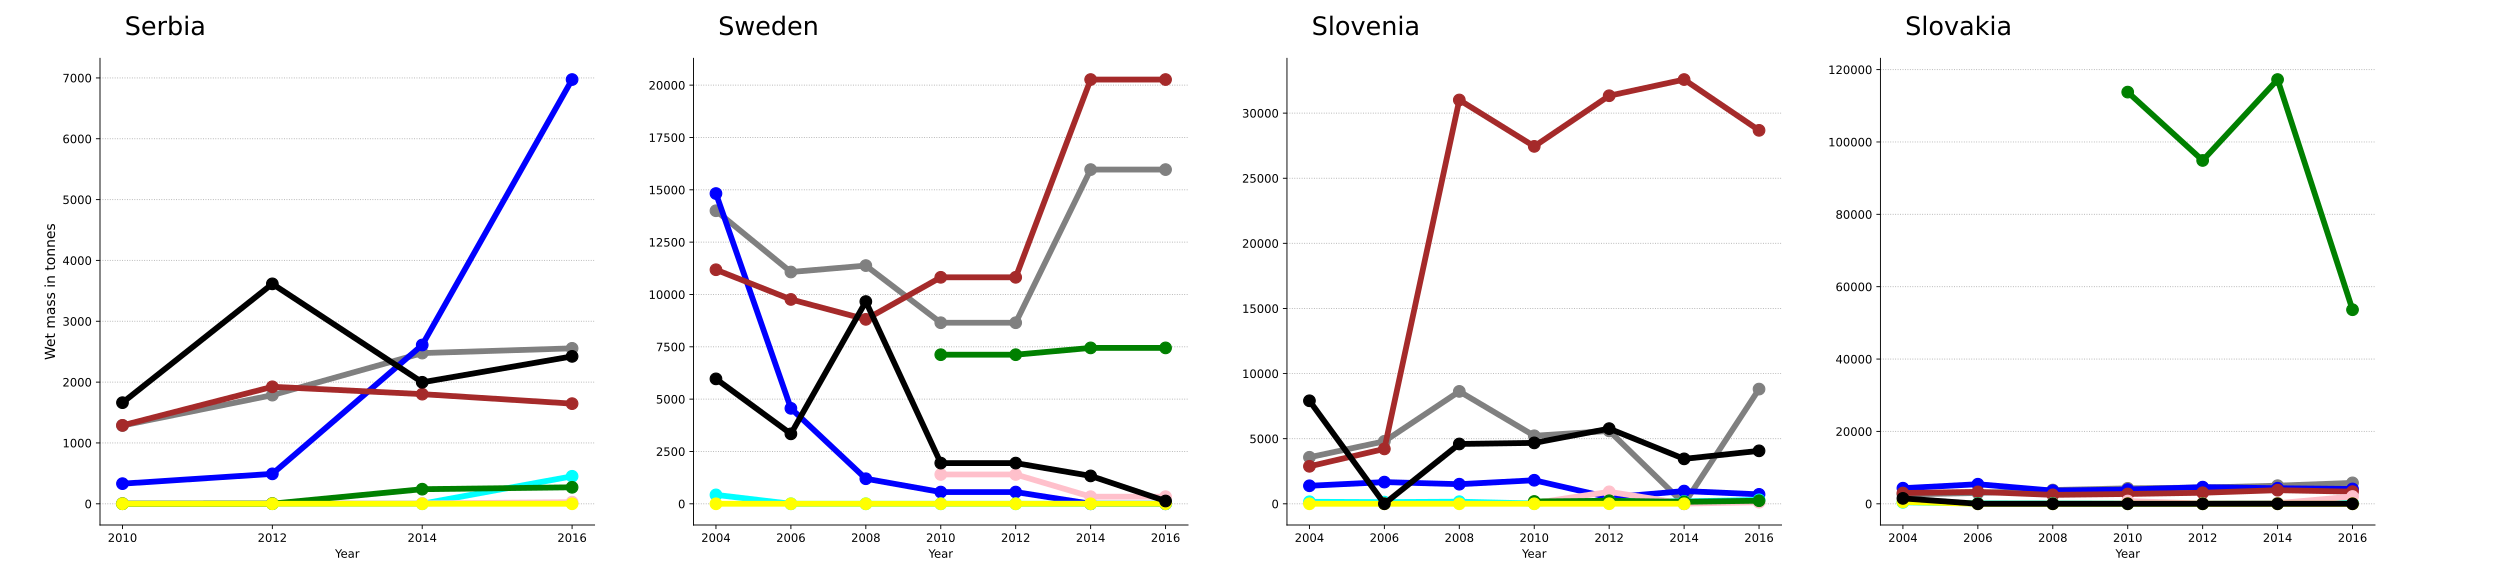 <?xml version="1.0" encoding="utf-8" standalone="no"?>
<!DOCTYPE svg PUBLIC "-//W3C//DTD SVG 1.1//EN"
  "http://www.w3.org/Graphics/SVG/1.1/DTD/svg11.dtd">
<!-- Created with matplotlib (https://matplotlib.org/) -->
<svg height="504pt" version="1.1" viewBox="0 0 2160 504" width="2160pt" xmlns="http://www.w3.org/2000/svg" xmlns:xlink="http://www.w3.org/1999/xlink">
 <defs>
  <style type="text/css">
*{stroke-linecap:butt;stroke-linejoin:round;}
  </style>
 </defs>
 <g id="figure_1">
  <g id="patch_1">
   <path d="M 0 504 
L 2160 504 
L 2160 0 
L 0 0 
z
" style="fill:#ffffff;"/>
  </g>
  <g id="axes_1">
   <g id="patch_2">
    <path d="M 86.4 453.6 
L 513.704 453.6 
L 513.704 50.4 
L 86.4 50.4 
z
" style="fill:#ffffff;"/>
   </g>
   <g id="matplotlib.axis_1">
    <g id="xtick_1">
     <g id="line2d_1">
      <defs>
       <path d="M 0 0 
L 0 3.5 
" id="m0041878888" style="stroke:#000000;stroke-width:0.8;"/>
      </defs>
      <g>
       <use style="stroke:#000000;stroke-width:0.8;" x="105.823" xlink:href="#m0041878888" y="453.6"/>
      </g>
     </g>
     <g id="text_1">
      <!-- 2010 -->
      <defs>
       <path d="M 19.188 8.297 
L 53.609 8.297 
L 53.609 0 
L 7.328 0 
L 7.328 8.297 
Q 12.938 14.109 22.625 23.891 
Q 32.328 33.688 34.812 36.531 
Q 39.547 41.844 41.422 45.531 
Q 43.312 49.219 43.312 52.781 
Q 43.312 58.594 39.234 62.25 
Q 35.156 65.922 28.609 65.922 
Q 23.969 65.922 18.812 64.312 
Q 13.672 62.703 7.812 59.422 
L 7.812 69.391 
Q 13.766 71.781 18.938 73 
Q 24.125 74.219 28.422 74.219 
Q 39.75 74.219 46.484 68.547 
Q 53.219 62.891 53.219 53.422 
Q 53.219 48.922 51.531 44.891 
Q 49.859 40.875 45.406 35.406 
Q 44.188 33.984 37.641 27.219 
Q 31.109 20.453 19.188 8.297 
z
" id="DejaVuSans-50"/>
       <path d="M 31.781 66.406 
Q 24.172 66.406 20.328 58.906 
Q 16.5 51.422 16.5 36.375 
Q 16.5 21.391 20.328 13.891 
Q 24.172 6.391 31.781 6.391 
Q 39.453 6.391 43.281 13.891 
Q 47.125 21.391 47.125 36.375 
Q 47.125 51.422 43.281 58.906 
Q 39.453 66.406 31.781 66.406 
z
M 31.781 74.219 
Q 44.047 74.219 50.516 64.516 
Q 56.984 54.828 56.984 36.375 
Q 56.984 17.969 50.516 8.266 
Q 44.047 -1.422 31.781 -1.422 
Q 19.531 -1.422 13.062 8.266 
Q 6.594 17.969 6.594 36.375 
Q 6.594 54.828 13.062 64.516 
Q 19.531 74.219 31.781 74.219 
z
" id="DejaVuSans-48"/>
       <path d="M 12.406 8.297 
L 28.516 8.297 
L 28.516 63.922 
L 10.984 60.406 
L 10.984 69.391 
L 28.422 72.906 
L 38.281 72.906 
L 38.281 8.297 
L 54.391 8.297 
L 54.391 0 
L 12.406 0 
z
" id="DejaVuSans-49"/>
      </defs>
      <g transform="translate(93.098 468.198)scale(0.1 -0.1)">
       <use xlink:href="#DejaVuSans-50"/>
       <use x="63.623" xlink:href="#DejaVuSans-48"/>
       <use x="127.246" xlink:href="#DejaVuSans-49"/>
       <use x="190.869" xlink:href="#DejaVuSans-48"/>
      </g>
     </g>
    </g>
    <g id="xtick_2">
     <g id="line2d_2">
      <g>
       <use style="stroke:#000000;stroke-width:0.8;" x="235.309" xlink:href="#m0041878888" y="453.6"/>
      </g>
     </g>
     <g id="text_2">
      <!-- 2012 -->
      <g transform="translate(222.584 468.198)scale(0.1 -0.1)">
       <use xlink:href="#DejaVuSans-50"/>
       <use x="63.623" xlink:href="#DejaVuSans-48"/>
       <use x="127.246" xlink:href="#DejaVuSans-49"/>
       <use x="190.869" xlink:href="#DejaVuSans-50"/>
      </g>
     </g>
    </g>
    <g id="xtick_3">
     <g id="line2d_3">
      <g>
       <use style="stroke:#000000;stroke-width:0.8;" x="364.795" xlink:href="#m0041878888" y="453.6"/>
      </g>
     </g>
     <g id="text_3">
      <!-- 2014 -->
      <defs>
       <path d="M 37.797 64.312 
L 12.891 25.391 
L 37.797 25.391 
z
M 35.203 72.906 
L 47.609 72.906 
L 47.609 25.391 
L 58.016 25.391 
L 58.016 17.188 
L 47.609 17.188 
L 47.609 0 
L 37.797 0 
L 37.797 17.188 
L 4.891 17.188 
L 4.891 26.703 
z
" id="DejaVuSans-52"/>
      </defs>
      <g transform="translate(352.07 468.198)scale(0.1 -0.1)">
       <use xlink:href="#DejaVuSans-50"/>
       <use x="63.623" xlink:href="#DejaVuSans-48"/>
       <use x="127.246" xlink:href="#DejaVuSans-49"/>
       <use x="190.869" xlink:href="#DejaVuSans-52"/>
      </g>
     </g>
    </g>
    <g id="xtick_4">
     <g id="line2d_4">
      <g>
       <use style="stroke:#000000;stroke-width:0.8;" x="494.281" xlink:href="#m0041878888" y="453.6"/>
      </g>
     </g>
     <g id="text_4">
      <!-- 2016 -->
      <defs>
       <path d="M 33.016 40.375 
Q 26.375 40.375 22.484 35.828 
Q 18.609 31.297 18.609 23.391 
Q 18.609 15.531 22.484 10.953 
Q 26.375 6.391 33.016 6.391 
Q 39.656 6.391 43.531 10.953 
Q 47.406 15.531 47.406 23.391 
Q 47.406 31.297 43.531 35.828 
Q 39.656 40.375 33.016 40.375 
z
M 52.594 71.297 
L 52.594 62.312 
Q 48.875 64.062 45.094 64.984 
Q 41.312 65.922 37.594 65.922 
Q 27.828 65.922 22.672 59.328 
Q 17.531 52.734 16.797 39.406 
Q 19.672 43.656 24.016 45.922 
Q 28.375 48.188 33.594 48.188 
Q 44.578 48.188 50.953 41.516 
Q 57.328 34.859 57.328 23.391 
Q 57.328 12.156 50.688 5.359 
Q 44.047 -1.422 33.016 -1.422 
Q 20.359 -1.422 13.672 8.266 
Q 6.984 17.969 6.984 36.375 
Q 6.984 53.656 15.188 63.938 
Q 23.391 74.219 37.203 74.219 
Q 40.922 74.219 44.703 73.484 
Q 48.484 72.75 52.594 71.297 
z
" id="DejaVuSans-54"/>
      </defs>
      <g transform="translate(481.556 468.198)scale(0.1 -0.1)">
       <use xlink:href="#DejaVuSans-50"/>
       <use x="63.623" xlink:href="#DejaVuSans-48"/>
       <use x="127.246" xlink:href="#DejaVuSans-49"/>
       <use x="190.869" xlink:href="#DejaVuSans-54"/>
      </g>
     </g>
    </g>
    <g id="text_5">
     <!-- Year -->
     <defs>
      <path d="M -0.203 72.906 
L 10.406 72.906 
L 30.609 42.922 
L 50.688 72.906 
L 61.281 72.906 
L 35.5 34.719 
L 35.5 0 
L 25.594 0 
L 25.594 34.719 
z
" id="DejaVuSans-89"/>
      <path d="M 56.203 29.594 
L 56.203 25.203 
L 14.891 25.203 
Q 15.484 15.922 20.484 11.062 
Q 25.484 6.203 34.422 6.203 
Q 39.594 6.203 44.453 7.469 
Q 49.312 8.734 54.109 11.281 
L 54.109 2.781 
Q 49.266 0.734 44.188 -0.344 
Q 39.109 -1.422 33.891 -1.422 
Q 20.797 -1.422 13.156 6.188 
Q 5.516 13.812 5.516 26.812 
Q 5.516 40.234 12.766 48.109 
Q 20.016 56 32.328 56 
Q 43.359 56 49.781 48.891 
Q 56.203 41.797 56.203 29.594 
z
M 47.219 32.234 
Q 47.125 39.594 43.094 43.984 
Q 39.062 48.391 32.422 48.391 
Q 24.906 48.391 20.391 44.141 
Q 15.875 39.891 15.188 32.172 
z
" id="DejaVuSans-101"/>
      <path d="M 34.281 27.484 
Q 23.391 27.484 19.188 25 
Q 14.984 22.516 14.984 16.5 
Q 14.984 11.719 18.141 8.906 
Q 21.297 6.109 26.703 6.109 
Q 34.188 6.109 38.703 11.406 
Q 43.219 16.703 43.219 25.484 
L 43.219 27.484 
z
M 52.203 31.203 
L 52.203 0 
L 43.219 0 
L 43.219 8.297 
Q 40.141 3.328 35.547 0.953 
Q 30.953 -1.422 24.312 -1.422 
Q 15.922 -1.422 10.953 3.297 
Q 6 8.016 6 15.922 
Q 6 25.141 12.172 29.828 
Q 18.359 34.516 30.609 34.516 
L 43.219 34.516 
L 43.219 35.406 
Q 43.219 41.609 39.141 45 
Q 35.062 48.391 27.688 48.391 
Q 23 48.391 18.547 47.266 
Q 14.109 46.141 10.016 43.891 
L 10.016 52.203 
Q 14.938 54.109 19.578 55.047 
Q 24.219 56 28.609 56 
Q 40.484 56 46.344 49.844 
Q 52.203 43.703 52.203 31.203 
z
" id="DejaVuSans-97"/>
      <path d="M 41.109 46.297 
Q 39.594 47.172 37.812 47.578 
Q 36.031 48 33.891 48 
Q 26.266 48 22.188 43.047 
Q 18.109 38.094 18.109 28.812 
L 18.109 0 
L 9.078 0 
L 9.078 54.688 
L 18.109 54.688 
L 18.109 46.188 
Q 20.953 51.172 25.484 53.578 
Q 30.031 56 36.531 56 
Q 37.453 56 38.578 55.875 
Q 39.703 55.766 41.062 55.516 
z
" id="DejaVuSans-114"/>
     </defs>
     <g transform="translate(289.465 481.877)scale(0.1 -0.1)">
      <use xlink:href="#DejaVuSans-89"/>
      <use x="47.834" xlink:href="#DejaVuSans-101"/>
      <use x="109.357" xlink:href="#DejaVuSans-97"/>
      <use x="170.637" xlink:href="#DejaVuSans-114"/>
     </g>
    </g>
   </g>
   <g id="matplotlib.axis_2">
    <g id="ytick_1">
     <g id="line2d_5">
      <path clip-path="url(#p9a4183946f)" d="M 86.4 435.273 
L 513.704 435.273 
" style="fill:none;stroke:#b0b0b0;stroke-dasharray:0.8,1.32;stroke-dashoffset:0;stroke-width:0.8;"/>
     </g>
     <g id="line2d_6">
      <defs>
       <path d="M 0 0 
L -3.5 0 
" id="m92eb740d67" style="stroke:#000000;stroke-width:0.8;"/>
      </defs>
      <g>
       <use style="stroke:#000000;stroke-width:0.8;" x="86.4" xlink:href="#m92eb740d67" y="435.273"/>
      </g>
     </g>
     <g id="text_6">
      <!-- 0 -->
      <g transform="translate(73.037 439.072)scale(0.1 -0.1)">
       <use xlink:href="#DejaVuSans-48"/>
      </g>
     </g>
    </g>
    <g id="ytick_2">
     <g id="line2d_7">
      <path clip-path="url(#p9a4183946f)" d="M 86.4 382.706 
L 513.704 382.706 
" style="fill:none;stroke:#b0b0b0;stroke-dasharray:0.8,1.32;stroke-dashoffset:0;stroke-width:0.8;"/>
     </g>
     <g id="line2d_8">
      <g>
       <use style="stroke:#000000;stroke-width:0.8;" x="86.4" xlink:href="#m92eb740d67" y="382.706"/>
      </g>
     </g>
     <g id="text_7">
      <!-- 1000 -->
      <g transform="translate(53.95 386.506)scale(0.1 -0.1)">
       <use xlink:href="#DejaVuSans-49"/>
       <use x="63.623" xlink:href="#DejaVuSans-48"/>
       <use x="127.246" xlink:href="#DejaVuSans-48"/>
       <use x="190.869" xlink:href="#DejaVuSans-48"/>
      </g>
     </g>
    </g>
    <g id="ytick_3">
     <g id="line2d_9">
      <path clip-path="url(#p9a4183946f)" d="M 86.4 330.14 
L 513.704 330.14 
" style="fill:none;stroke:#b0b0b0;stroke-dasharray:0.8,1.32;stroke-dashoffset:0;stroke-width:0.8;"/>
     </g>
     <g id="line2d_10">
      <g>
       <use style="stroke:#000000;stroke-width:0.8;" x="86.4" xlink:href="#m92eb740d67" y="330.14"/>
      </g>
     </g>
     <g id="text_8">
      <!-- 2000 -->
      <g transform="translate(53.95 333.939)scale(0.1 -0.1)">
       <use xlink:href="#DejaVuSans-50"/>
       <use x="63.623" xlink:href="#DejaVuSans-48"/>
       <use x="127.246" xlink:href="#DejaVuSans-48"/>
       <use x="190.869" xlink:href="#DejaVuSans-48"/>
      </g>
     </g>
    </g>
    <g id="ytick_4">
     <g id="line2d_11">
      <path clip-path="url(#p9a4183946f)" d="M 86.4 277.574 
L 513.704 277.574 
" style="fill:none;stroke:#b0b0b0;stroke-dasharray:0.8,1.32;stroke-dashoffset:0;stroke-width:0.8;"/>
     </g>
     <g id="line2d_12">
      <g>
       <use style="stroke:#000000;stroke-width:0.8;" x="86.4" xlink:href="#m92eb740d67" y="277.574"/>
      </g>
     </g>
     <g id="text_9">
      <!-- 3000 -->
      <defs>
       <path d="M 40.578 39.312 
Q 47.656 37.797 51.625 33 
Q 55.609 28.219 55.609 21.188 
Q 55.609 10.406 48.188 4.484 
Q 40.766 -1.422 27.094 -1.422 
Q 22.516 -1.422 17.656 -0.516 
Q 12.797 0.391 7.625 2.203 
L 7.625 11.719 
Q 11.719 9.328 16.594 8.109 
Q 21.484 6.891 26.812 6.891 
Q 36.078 6.891 40.938 10.547 
Q 45.797 14.203 45.797 21.188 
Q 45.797 27.641 41.281 31.266 
Q 36.766 34.906 28.719 34.906 
L 20.219 34.906 
L 20.219 43.016 
L 29.109 43.016 
Q 36.375 43.016 40.234 45.922 
Q 44.094 48.828 44.094 54.297 
Q 44.094 59.906 40.109 62.906 
Q 36.141 65.922 28.719 65.922 
Q 24.656 65.922 20.016 65.031 
Q 15.375 64.156 9.812 62.312 
L 9.812 71.094 
Q 15.438 72.656 20.344 73.438 
Q 25.25 74.219 29.594 74.219 
Q 40.828 74.219 47.359 69.109 
Q 53.906 64.016 53.906 55.328 
Q 53.906 49.266 50.438 45.094 
Q 46.969 40.922 40.578 39.312 
z
" id="DejaVuSans-51"/>
      </defs>
      <g transform="translate(53.95 281.373)scale(0.1 -0.1)">
       <use xlink:href="#DejaVuSans-51"/>
       <use x="63.623" xlink:href="#DejaVuSans-48"/>
       <use x="127.246" xlink:href="#DejaVuSans-48"/>
       <use x="190.869" xlink:href="#DejaVuSans-48"/>
      </g>
     </g>
    </g>
    <g id="ytick_5">
     <g id="line2d_13">
      <path clip-path="url(#p9a4183946f)" d="M 86.4 225.007 
L 513.704 225.007 
" style="fill:none;stroke:#b0b0b0;stroke-dasharray:0.8,1.32;stroke-dashoffset:0;stroke-width:0.8;"/>
     </g>
     <g id="line2d_14">
      <g>
       <use style="stroke:#000000;stroke-width:0.8;" x="86.4" xlink:href="#m92eb740d67" y="225.007"/>
      </g>
     </g>
     <g id="text_10">
      <!-- 4000 -->
      <g transform="translate(53.95 228.806)scale(0.1 -0.1)">
       <use xlink:href="#DejaVuSans-52"/>
       <use x="63.623" xlink:href="#DejaVuSans-48"/>
       <use x="127.246" xlink:href="#DejaVuSans-48"/>
       <use x="190.869" xlink:href="#DejaVuSans-48"/>
      </g>
     </g>
    </g>
    <g id="ytick_6">
     <g id="line2d_15">
      <path clip-path="url(#p9a4183946f)" d="M 86.4 172.441 
L 513.704 172.441 
" style="fill:none;stroke:#b0b0b0;stroke-dasharray:0.8,1.32;stroke-dashoffset:0;stroke-width:0.8;"/>
     </g>
     <g id="line2d_16">
      <g>
       <use style="stroke:#000000;stroke-width:0.8;" x="86.4" xlink:href="#m92eb740d67" y="172.441"/>
      </g>
     </g>
     <g id="text_11">
      <!-- 5000 -->
      <defs>
       <path d="M 10.797 72.906 
L 49.516 72.906 
L 49.516 64.594 
L 19.828 64.594 
L 19.828 46.734 
Q 21.969 47.469 24.109 47.828 
Q 26.266 48.188 28.422 48.188 
Q 40.625 48.188 47.75 41.5 
Q 54.891 34.812 54.891 23.391 
Q 54.891 11.625 47.562 5.094 
Q 40.234 -1.422 26.906 -1.422 
Q 22.312 -1.422 17.547 -0.641 
Q 12.797 0.141 7.719 1.703 
L 7.719 11.625 
Q 12.109 9.234 16.797 8.062 
Q 21.484 6.891 26.703 6.891 
Q 35.156 6.891 40.078 11.328 
Q 45.016 15.766 45.016 23.391 
Q 45.016 31 40.078 35.438 
Q 35.156 39.891 26.703 39.891 
Q 22.75 39.891 18.812 39.016 
Q 14.891 38.141 10.797 36.281 
z
" id="DejaVuSans-53"/>
      </defs>
      <g transform="translate(53.95 176.24)scale(0.1 -0.1)">
       <use xlink:href="#DejaVuSans-53"/>
       <use x="63.623" xlink:href="#DejaVuSans-48"/>
       <use x="127.246" xlink:href="#DejaVuSans-48"/>
       <use x="190.869" xlink:href="#DejaVuSans-48"/>
      </g>
     </g>
    </g>
    <g id="ytick_7">
     <g id="line2d_17">
      <path clip-path="url(#p9a4183946f)" d="M 86.4 119.874 
L 513.704 119.874 
" style="fill:none;stroke:#b0b0b0;stroke-dasharray:0.8,1.32;stroke-dashoffset:0;stroke-width:0.8;"/>
     </g>
     <g id="line2d_18">
      <g>
       <use style="stroke:#000000;stroke-width:0.8;" x="86.4" xlink:href="#m92eb740d67" y="119.874"/>
      </g>
     </g>
     <g id="text_12">
      <!-- 6000 -->
      <g transform="translate(53.95 123.674)scale(0.1 -0.1)">
       <use xlink:href="#DejaVuSans-54"/>
       <use x="63.623" xlink:href="#DejaVuSans-48"/>
       <use x="127.246" xlink:href="#DejaVuSans-48"/>
       <use x="190.869" xlink:href="#DejaVuSans-48"/>
      </g>
     </g>
    </g>
    <g id="ytick_8">
     <g id="line2d_19">
      <path clip-path="url(#p9a4183946f)" d="M 86.4 67.308 
L 513.704 67.308 
" style="fill:none;stroke:#b0b0b0;stroke-dasharray:0.8,1.32;stroke-dashoffset:0;stroke-width:0.8;"/>
     </g>
     <g id="line2d_20">
      <g>
       <use style="stroke:#000000;stroke-width:0.8;" x="86.4" xlink:href="#m92eb740d67" y="67.308"/>
      </g>
     </g>
     <g id="text_13">
      <!-- 7000 -->
      <defs>
       <path d="M 8.203 72.906 
L 55.078 72.906 
L 55.078 68.703 
L 28.609 0 
L 18.312 0 
L 43.219 64.594 
L 8.203 64.594 
z
" id="DejaVuSans-55"/>
      </defs>
      <g transform="translate(53.95 71.107)scale(0.1 -0.1)">
       <use xlink:href="#DejaVuSans-55"/>
       <use x="63.623" xlink:href="#DejaVuSans-48"/>
       <use x="127.246" xlink:href="#DejaVuSans-48"/>
       <use x="190.869" xlink:href="#DejaVuSans-48"/>
      </g>
     </g>
    </g>
    <g id="text_14">
     <!-- Wet mass in tonnes -->
     <defs>
      <path d="M 3.328 72.906 
L 13.281 72.906 
L 28.609 11.281 
L 43.891 72.906 
L 54.984 72.906 
L 70.312 11.281 
L 85.594 72.906 
L 95.609 72.906 
L 77.297 0 
L 64.891 0 
L 49.516 63.281 
L 33.984 0 
L 21.578 0 
z
" id="DejaVuSans-87"/>
      <path d="M 18.312 70.219 
L 18.312 54.688 
L 36.812 54.688 
L 36.812 47.703 
L 18.312 47.703 
L 18.312 18.016 
Q 18.312 11.328 20.141 9.422 
Q 21.969 7.516 27.594 7.516 
L 36.812 7.516 
L 36.812 0 
L 27.594 0 
Q 17.188 0 13.234 3.875 
Q 9.281 7.766 9.281 18.016 
L 9.281 47.703 
L 2.688 47.703 
L 2.688 54.688 
L 9.281 54.688 
L 9.281 70.219 
z
" id="DejaVuSans-116"/>
      <path id="DejaVuSans-32"/>
      <path d="M 52 44.188 
Q 55.375 50.25 60.062 53.125 
Q 64.75 56 71.094 56 
Q 79.641 56 84.281 50.016 
Q 88.922 44.047 88.922 33.016 
L 88.922 0 
L 79.891 0 
L 79.891 32.719 
Q 79.891 40.578 77.094 44.375 
Q 74.312 48.188 68.609 48.188 
Q 61.625 48.188 57.562 43.547 
Q 53.516 38.922 53.516 30.906 
L 53.516 0 
L 44.484 0 
L 44.484 32.719 
Q 44.484 40.625 41.703 44.406 
Q 38.922 48.188 33.109 48.188 
Q 26.219 48.188 22.156 43.531 
Q 18.109 38.875 18.109 30.906 
L 18.109 0 
L 9.078 0 
L 9.078 54.688 
L 18.109 54.688 
L 18.109 46.188 
Q 21.188 51.219 25.484 53.609 
Q 29.781 56 35.688 56 
Q 41.656 56 45.828 52.969 
Q 50 49.953 52 44.188 
z
" id="DejaVuSans-109"/>
      <path d="M 44.281 53.078 
L 44.281 44.578 
Q 40.484 46.531 36.375 47.5 
Q 32.281 48.484 27.875 48.484 
Q 21.188 48.484 17.844 46.438 
Q 14.5 44.391 14.5 40.281 
Q 14.5 37.156 16.891 35.375 
Q 19.281 33.594 26.516 31.984 
L 29.594 31.297 
Q 39.156 29.25 43.188 25.516 
Q 47.219 21.781 47.219 15.094 
Q 47.219 7.469 41.188 3.016 
Q 35.156 -1.422 24.609 -1.422 
Q 20.219 -1.422 15.453 -0.562 
Q 10.688 0.297 5.422 2 
L 5.422 11.281 
Q 10.406 8.688 15.234 7.391 
Q 20.062 6.109 24.812 6.109 
Q 31.156 6.109 34.562 8.281 
Q 37.984 10.453 37.984 14.406 
Q 37.984 18.062 35.516 20.016 
Q 33.062 21.969 24.703 23.781 
L 21.578 24.516 
Q 13.234 26.266 9.516 29.906 
Q 5.812 33.547 5.812 39.891 
Q 5.812 47.609 11.281 51.797 
Q 16.75 56 26.812 56 
Q 31.781 56 36.172 55.266 
Q 40.578 54.547 44.281 53.078 
z
" id="DejaVuSans-115"/>
      <path d="M 9.422 54.688 
L 18.406 54.688 
L 18.406 0 
L 9.422 0 
z
M 9.422 75.984 
L 18.406 75.984 
L 18.406 64.594 
L 9.422 64.594 
z
" id="DejaVuSans-105"/>
      <path d="M 54.891 33.016 
L 54.891 0 
L 45.906 0 
L 45.906 32.719 
Q 45.906 40.484 42.875 44.328 
Q 39.844 48.188 33.797 48.188 
Q 26.516 48.188 22.312 43.547 
Q 18.109 38.922 18.109 30.906 
L 18.109 0 
L 9.078 0 
L 9.078 54.688 
L 18.109 54.688 
L 18.109 46.188 
Q 21.344 51.125 25.703 53.562 
Q 30.078 56 35.797 56 
Q 45.219 56 50.047 50.172 
Q 54.891 44.344 54.891 33.016 
z
" id="DejaVuSans-110"/>
      <path d="M 30.609 48.391 
Q 23.391 48.391 19.188 42.75 
Q 14.984 37.109 14.984 27.297 
Q 14.984 17.484 19.156 11.844 
Q 23.344 6.203 30.609 6.203 
Q 37.797 6.203 41.984 11.859 
Q 46.188 17.531 46.188 27.297 
Q 46.188 37.016 41.984 42.703 
Q 37.797 48.391 30.609 48.391 
z
M 30.609 56 
Q 42.328 56 49.016 48.375 
Q 55.719 40.766 55.719 27.297 
Q 55.719 13.875 49.016 6.219 
Q 42.328 -1.422 30.609 -1.422 
Q 18.844 -1.422 12.172 6.219 
Q 5.516 13.875 5.516 27.297 
Q 5.516 40.766 12.172 48.375 
Q 18.844 56 30.609 56 
z
" id="DejaVuSans-111"/>
     </defs>
     <g transform="translate(47.454 311.033)rotate(-90)scale(0.12 -0.12)">
      <use xlink:href="#DejaVuSans-87"/>
      <use x="93.002" xlink:href="#DejaVuSans-101"/>
      <use x="154.525" xlink:href="#DejaVuSans-116"/>
      <use x="193.734" xlink:href="#DejaVuSans-32"/>
      <use x="225.521" xlink:href="#DejaVuSans-109"/>
      <use x="322.934" xlink:href="#DejaVuSans-97"/>
      <use x="384.213" xlink:href="#DejaVuSans-115"/>
      <use x="436.312" xlink:href="#DejaVuSans-115"/>
      <use x="488.412" xlink:href="#DejaVuSans-32"/>
      <use x="520.199" xlink:href="#DejaVuSans-105"/>
      <use x="547.982" xlink:href="#DejaVuSans-110"/>
      <use x="611.361" xlink:href="#DejaVuSans-32"/>
      <use x="643.148" xlink:href="#DejaVuSans-116"/>
      <use x="682.357" xlink:href="#DejaVuSans-111"/>
      <use x="743.539" xlink:href="#DejaVuSans-110"/>
      <use x="806.918" xlink:href="#DejaVuSans-110"/>
      <use x="870.297" xlink:href="#DejaVuSans-101"/>
      <use x="931.82" xlink:href="#DejaVuSans-115"/>
     </g>
    </g>
   </g>
   <g id="line2d_21">
    <path clip-path="url(#p9a4183946f)" d="M 105.823 367.62 
L 235.309 341.389 
L 364.795 305.066 
L 494.281 300.966 
" style="fill:none;stroke:#808080;stroke-linecap:square;stroke-width:5;"/>
    <defs>
     <path d="M 0 5 
C 1.326 5 2.598 4.473 3.536 3.536 
C 4.473 2.598 5 1.326 5 0 
C 5 -1.326 4.473 -2.598 3.536 -3.536 
C 2.598 -4.473 1.326 -5 0 -5 
C -1.326 -5 -2.598 -4.473 -3.536 -3.536 
C -4.473 -2.598 -5 -1.326 -5 0 
C -5 1.326 -4.473 2.598 -3.536 3.536 
C -2.598 4.473 -1.326 5 0 5 
z
" id="m219ea0c553" style="stroke:#808080;"/>
    </defs>
    <g clip-path="url(#p9a4183946f)">
     <use style="fill:#808080;stroke:#808080;" x="105.823" xlink:href="#m219ea0c553" y="367.62"/>
     <use style="fill:#808080;stroke:#808080;" x="235.309" xlink:href="#m219ea0c553" y="341.389"/>
     <use style="fill:#808080;stroke:#808080;" x="364.795" xlink:href="#m219ea0c553" y="305.066"/>
     <use style="fill:#808080;stroke:#808080;" x="494.281" xlink:href="#m219ea0c553" y="300.966"/>
    </g>
   </g>
   <g id="line2d_22">
    <path clip-path="url(#p9a4183946f)" d="M 105.823 417.873 
L 235.309 409.41 
L 364.795 298.074 
L 494.281 68.727 
" style="fill:none;stroke:#0000ff;stroke-linecap:square;stroke-width:5;"/>
    <defs>
     <path d="M 0 5 
C 1.326 5 2.598 4.473 3.536 3.536 
C 4.473 2.598 5 1.326 5 0 
C 5 -1.326 4.473 -2.598 3.536 -3.536 
C 2.598 -4.473 1.326 -5 0 -5 
C -1.326 -5 -2.598 -4.473 -3.536 -3.536 
C -4.473 -2.598 -5 -1.326 -5 0 
C -5 1.326 -4.473 2.598 -3.536 3.536 
C -2.598 4.473 -1.326 5 0 5 
z
" id="mc448bf7744" style="stroke:#0000ff;"/>
    </defs>
    <g clip-path="url(#p9a4183946f)">
     <use style="fill:#0000ff;stroke:#0000ff;" x="105.823" xlink:href="#mc448bf7744" y="417.873"/>
     <use style="fill:#0000ff;stroke:#0000ff;" x="235.309" xlink:href="#mc448bf7744" y="409.41"/>
     <use style="fill:#0000ff;stroke:#0000ff;" x="364.795" xlink:href="#mc448bf7744" y="298.074"/>
     <use style="fill:#0000ff;stroke:#0000ff;" x="494.281" xlink:href="#mc448bf7744" y="68.727"/>
    </g>
   </g>
   <g id="line2d_23">
    <path clip-path="url(#p9a4183946f)" d="M 105.823 367.515 
L 235.309 334.188 
L 364.795 340.548 
L 494.281 348.748 
" style="fill:none;stroke:#a52a2a;stroke-linecap:square;stroke-width:5;"/>
    <defs>
     <path d="M 0 5 
C 1.326 5 2.598 4.473 3.536 3.536 
C 4.473 2.598 5 1.326 5 0 
C 5 -1.326 4.473 -2.598 3.536 -3.536 
C 2.598 -4.473 1.326 -5 0 -5 
C -1.326 -5 -2.598 -4.473 -3.536 -3.536 
C -4.473 -2.598 -5 -1.326 -5 0 
C -5 1.326 -4.473 2.598 -3.536 3.536 
C -2.598 4.473 -1.326 5 0 5 
z
" id="mb9a00a96be" style="stroke:#a52a2a;"/>
    </defs>
    <g clip-path="url(#p9a4183946f)">
     <use style="fill:#a52a2a;stroke:#a52a2a;" x="105.823" xlink:href="#mb9a00a96be" y="367.515"/>
     <use style="fill:#a52a2a;stroke:#a52a2a;" x="235.309" xlink:href="#mb9a00a96be" y="334.188"/>
     <use style="fill:#a52a2a;stroke:#a52a2a;" x="364.795" xlink:href="#mb9a00a96be" y="340.548"/>
     <use style="fill:#a52a2a;stroke:#a52a2a;" x="494.281" xlink:href="#mb9a00a96be" y="348.748"/>
    </g>
   </g>
   <g id="line2d_24">
    <path clip-path="url(#p9a4183946f)" d="M 105.823 435.115 
L 235.309 435.22 
L 364.795 435.22 
L 494.281 411.513 
" style="fill:none;stroke:#00ffff;stroke-linecap:square;stroke-width:5;"/>
    <defs>
     <path d="M 0 5 
C 1.326 5 2.598 4.473 3.536 3.536 
C 4.473 2.598 5 1.326 5 0 
C 5 -1.326 4.473 -2.598 3.536 -3.536 
C 2.598 -4.473 1.326 -5 0 -5 
C -1.326 -5 -2.598 -4.473 -3.536 -3.536 
C -4.473 -2.598 -5 -1.326 -5 0 
C -5 1.326 -4.473 2.598 -3.536 3.536 
C -2.598 4.473 -1.326 5 0 5 
z
" id="m7ea5d37663" style="stroke:#00ffff;"/>
    </defs>
    <g clip-path="url(#p9a4183946f)">
     <use style="fill:#00ffff;stroke:#00ffff;" x="105.823" xlink:href="#m7ea5d37663" y="435.115"/>
     <use style="fill:#00ffff;stroke:#00ffff;" x="235.309" xlink:href="#m7ea5d37663" y="435.22"/>
     <use style="fill:#00ffff;stroke:#00ffff;" x="364.795" xlink:href="#m7ea5d37663" y="435.22"/>
     <use style="fill:#00ffff;stroke:#00ffff;" x="494.281" xlink:href="#m7ea5d37663" y="411.513"/>
    </g>
   </g>
   <g id="line2d_25">
    <path clip-path="url(#p9a4183946f)" d="M 105.823 434.905 
L 235.309 434.905 
L 364.795 434.957 
L 494.281 433.853 
" style="fill:none;stroke:#ffc0cb;stroke-linecap:square;stroke-width:5;"/>
    <defs>
     <path d="M 0 5 
C 1.326 5 2.598 4.473 3.536 3.536 
C 4.473 2.598 5 1.326 5 0 
C 5 -1.326 4.473 -2.598 3.536 -3.536 
C 2.598 -4.473 1.326 -5 0 -5 
C -1.326 -5 -2.598 -4.473 -3.536 -3.536 
C -4.473 -2.598 -5 -1.326 -5 0 
C -5 1.326 -4.473 2.598 -3.536 3.536 
C -2.598 4.473 -1.326 5 0 5 
z
" id="mbeb333eacd" style="stroke:#ffc0cb;"/>
    </defs>
    <g clip-path="url(#p9a4183946f)">
     <use style="fill:#ffc0cb;stroke:#ffc0cb;" x="105.823" xlink:href="#mbeb333eacd" y="434.905"/>
     <use style="fill:#ffc0cb;stroke:#ffc0cb;" x="235.309" xlink:href="#mbeb333eacd" y="434.905"/>
     <use style="fill:#ffc0cb;stroke:#ffc0cb;" x="364.795" xlink:href="#mbeb333eacd" y="434.957"/>
     <use style="fill:#ffc0cb;stroke:#ffc0cb;" x="494.281" xlink:href="#mbeb333eacd" y="433.853"/>
    </g>
   </g>
   <g id="line2d_26">
    <path clip-path="url(#p9a4183946f)" d="M 105.823 435.22 
L 235.309 435.115 
L 364.795 422.657 
L 494.281 421.027 
" style="fill:none;stroke:#008000;stroke-linecap:square;stroke-width:5;"/>
    <defs>
     <path d="M 0 5 
C 1.326 5 2.598 4.473 3.536 3.536 
C 4.473 2.598 5 1.326 5 0 
C 5 -1.326 4.473 -2.598 3.536 -3.536 
C 2.598 -4.473 1.326 -5 0 -5 
C -1.326 -5 -2.598 -4.473 -3.536 -3.536 
C -4.473 -2.598 -5 -1.326 -5 0 
C -5 1.326 -4.473 2.598 -3.536 3.536 
C -2.598 4.473 -1.326 5 0 5 
z
" id="mf7e4cb9531" style="stroke:#008000;"/>
    </defs>
    <g clip-path="url(#p9a4183946f)">
     <use style="fill:#008000;stroke:#008000;" x="105.823" xlink:href="#mf7e4cb9531" y="435.22"/>
     <use style="fill:#008000;stroke:#008000;" x="235.309" xlink:href="#mf7e4cb9531" y="435.115"/>
     <use style="fill:#008000;stroke:#008000;" x="364.795" xlink:href="#mf7e4cb9531" y="422.657"/>
     <use style="fill:#008000;stroke:#008000;" x="494.281" xlink:href="#mf7e4cb9531" y="421.027"/>
    </g>
   </g>
   <g id="line2d_27">
    <path clip-path="url(#p9a4183946f)" d="M 105.823 435.273 
L 235.309 435.273 
L 364.795 435.273 
L 494.281 435.273 
" style="fill:none;stroke:#ffff00;stroke-linecap:square;stroke-width:5;"/>
    <defs>
     <path d="M 0 5 
C 1.326 5 2.598 4.473 3.536 3.536 
C 4.473 2.598 5 1.326 5 0 
C 5 -1.326 4.473 -2.598 3.536 -3.536 
C 2.598 -4.473 1.326 -5 0 -5 
C -1.326 -5 -2.598 -4.473 -3.536 -3.536 
C -4.473 -2.598 -5 -1.326 -5 0 
C -5 1.326 -4.473 2.598 -3.536 3.536 
C -2.598 4.473 -1.326 5 0 5 
z
" id="m1cfcb880a0" style="stroke:#ffff00;"/>
    </defs>
    <g clip-path="url(#p9a4183946f)">
     <use style="fill:#ffff00;stroke:#ffff00;" x="105.823" xlink:href="#m1cfcb880a0" y="435.273"/>
     <use style="fill:#ffff00;stroke:#ffff00;" x="235.309" xlink:href="#m1cfcb880a0" y="435.273"/>
     <use style="fill:#ffff00;stroke:#ffff00;" x="364.795" xlink:href="#m1cfcb880a0" y="435.273"/>
     <use style="fill:#ffff00;stroke:#ffff00;" x="494.281" xlink:href="#m1cfcb880a0" y="435.273"/>
    </g>
   </g>
   <g id="line2d_28">
    <path clip-path="url(#p9a4183946f)" d="M 105.823 347.907 
L 235.309 245.245 
L 364.795 330.298 
L 494.281 307.904 
" style="fill:none;stroke:#000000;stroke-linecap:square;stroke-width:5;"/>
    <defs>
     <path d="M 0 5 
C 1.326 5 2.598 4.473 3.536 3.536 
C 4.473 2.598 5 1.326 5 0 
C 5 -1.326 4.473 -2.598 3.536 -3.536 
C 2.598 -4.473 1.326 -5 0 -5 
C -1.326 -5 -2.598 -4.473 -3.536 -3.536 
C -4.473 -2.598 -5 -1.326 -5 0 
C -5 1.326 -4.473 2.598 -3.536 3.536 
C -2.598 4.473 -1.326 5 0 5 
z
" id="mf6ccf57a5f" style="stroke:#000000;"/>
    </defs>
    <g clip-path="url(#p9a4183946f)">
     <use style="stroke:#000000;" x="105.823" xlink:href="#mf6ccf57a5f" y="347.907"/>
     <use style="stroke:#000000;" x="235.309" xlink:href="#mf6ccf57a5f" y="245.245"/>
     <use style="stroke:#000000;" x="364.795" xlink:href="#mf6ccf57a5f" y="330.298"/>
     <use style="stroke:#000000;" x="494.281" xlink:href="#mf6ccf57a5f" y="307.904"/>
    </g>
   </g>
   <g id="patch_3">
    <path d="M 86.4 453.6 
L 86.4 50.4 
" style="fill:none;stroke:#000000;stroke-linecap:square;stroke-linejoin:miter;stroke-width:0.8;"/>
   </g>
   <g id="patch_4">
    <path d="M 86.4 453.6 
L 513.704 453.6 
" style="fill:none;stroke:#000000;stroke-linecap:square;stroke-linejoin:miter;stroke-width:0.8;"/>
   </g>
   <g id="text_15">
    <!-- Serbia -->
    <defs>
     <path d="M 53.516 70.516 
L 53.516 60.891 
Q 47.906 63.578 42.922 64.891 
Q 37.938 66.219 33.297 66.219 
Q 25.25 66.219 20.875 63.094 
Q 16.5 59.969 16.5 54.203 
Q 16.5 49.359 19.406 46.891 
Q 22.312 44.438 30.422 42.922 
L 36.375 41.703 
Q 47.406 39.594 52.656 34.297 
Q 57.906 29 57.906 20.125 
Q 57.906 9.516 50.797 4.047 
Q 43.703 -1.422 29.984 -1.422 
Q 24.812 -1.422 18.969 -0.25 
Q 13.141 0.922 6.891 3.219 
L 6.891 13.375 
Q 12.891 10.016 18.656 8.297 
Q 24.422 6.594 29.984 6.594 
Q 38.422 6.594 43.016 9.906 
Q 47.609 13.234 47.609 19.391 
Q 47.609 24.75 44.312 27.781 
Q 41.016 30.812 33.5 32.328 
L 27.484 33.5 
Q 16.453 35.688 11.516 40.375 
Q 6.594 45.062 6.594 53.422 
Q 6.594 63.094 13.406 68.656 
Q 20.219 74.219 32.172 74.219 
Q 37.312 74.219 42.625 73.281 
Q 47.953 72.359 53.516 70.516 
z
" id="DejaVuSans-83"/>
     <path d="M 48.688 27.297 
Q 48.688 37.203 44.609 42.844 
Q 40.531 48.484 33.406 48.484 
Q 26.266 48.484 22.188 42.844 
Q 18.109 37.203 18.109 27.297 
Q 18.109 17.391 22.188 11.75 
Q 26.266 6.109 33.406 6.109 
Q 40.531 6.109 44.609 11.75 
Q 48.688 17.391 48.688 27.297 
z
M 18.109 46.391 
Q 20.953 51.266 25.266 53.625 
Q 29.594 56 35.594 56 
Q 45.562 56 51.781 48.094 
Q 58.016 40.188 58.016 27.297 
Q 58.016 14.406 51.781 6.484 
Q 45.562 -1.422 35.594 -1.422 
Q 29.594 -1.422 25.266 0.953 
Q 20.953 3.328 18.109 8.203 
L 18.109 0 
L 9.078 0 
L 9.078 75.984 
L 18.109 75.984 
z
" id="DejaVuSans-98"/>
    </defs>
    <g transform="translate(107.765 30.24)scale(0.22 -0.22)">
     <use xlink:href="#DejaVuSans-83"/>
     <use x="63.477" xlink:href="#DejaVuSans-101"/>
     <use x="125" xlink:href="#DejaVuSans-114"/>
     <use x="166.113" xlink:href="#DejaVuSans-98"/>
     <use x="229.59" xlink:href="#DejaVuSans-105"/>
     <use x="257.373" xlink:href="#DejaVuSans-97"/>
    </g>
   </g>
  </g>
  <g id="axes_2">
   <g id="patch_5">
    <path d="M 599.165 453.6 
L 1026.47 453.6 
L 1026.47 50.4 
L 599.165 50.4 
z
" style="fill:#ffffff;"/>
   </g>
   <g id="matplotlib.axis_3">
    <g id="xtick_5">
     <g id="line2d_29">
      <g>
       <use style="stroke:#000000;stroke-width:0.8;" x="618.588" xlink:href="#m0041878888" y="453.6"/>
      </g>
     </g>
     <g id="text_16">
      <!-- 2004 -->
      <g transform="translate(605.863 468.198)scale(0.1 -0.1)">
       <use xlink:href="#DejaVuSans-50"/>
       <use x="63.623" xlink:href="#DejaVuSans-48"/>
       <use x="127.246" xlink:href="#DejaVuSans-48"/>
       <use x="190.869" xlink:href="#DejaVuSans-52"/>
      </g>
     </g>
    </g>
    <g id="xtick_6">
     <g id="line2d_30">
      <g>
       <use style="stroke:#000000;stroke-width:0.8;" x="683.331" xlink:href="#m0041878888" y="453.6"/>
      </g>
     </g>
     <g id="text_17">
      <!-- 2006 -->
      <g transform="translate(670.606 468.198)scale(0.1 -0.1)">
       <use xlink:href="#DejaVuSans-50"/>
       <use x="63.623" xlink:href="#DejaVuSans-48"/>
       <use x="127.246" xlink:href="#DejaVuSans-48"/>
       <use x="190.869" xlink:href="#DejaVuSans-54"/>
      </g>
     </g>
    </g>
    <g id="xtick_7">
     <g id="line2d_31">
      <g>
       <use style="stroke:#000000;stroke-width:0.8;" x="748.074" xlink:href="#m0041878888" y="453.6"/>
      </g>
     </g>
     <g id="text_18">
      <!-- 2008 -->
      <defs>
       <path d="M 31.781 34.625 
Q 24.75 34.625 20.719 30.859 
Q 16.703 27.094 16.703 20.516 
Q 16.703 13.922 20.719 10.156 
Q 24.75 6.391 31.781 6.391 
Q 38.812 6.391 42.859 10.172 
Q 46.922 13.969 46.922 20.516 
Q 46.922 27.094 42.891 30.859 
Q 38.875 34.625 31.781 34.625 
z
M 21.922 38.812 
Q 15.578 40.375 12.031 44.719 
Q 8.5 49.078 8.5 55.328 
Q 8.5 64.062 14.719 69.141 
Q 20.953 74.219 31.781 74.219 
Q 42.672 74.219 48.875 69.141 
Q 55.078 64.062 55.078 55.328 
Q 55.078 49.078 51.531 44.719 
Q 48 40.375 41.703 38.812 
Q 48.828 37.156 52.797 32.312 
Q 56.781 27.484 56.781 20.516 
Q 56.781 9.906 50.312 4.234 
Q 43.844 -1.422 31.781 -1.422 
Q 19.734 -1.422 13.25 4.234 
Q 6.781 9.906 6.781 20.516 
Q 6.781 27.484 10.781 32.312 
Q 14.797 37.156 21.922 38.812 
z
M 18.312 54.391 
Q 18.312 48.734 21.844 45.562 
Q 25.391 42.391 31.781 42.391 
Q 38.141 42.391 41.719 45.562 
Q 45.312 48.734 45.312 54.391 
Q 45.312 60.062 41.719 63.234 
Q 38.141 66.406 31.781 66.406 
Q 25.391 66.406 21.844 63.234 
Q 18.312 60.062 18.312 54.391 
z
" id="DejaVuSans-56"/>
      </defs>
      <g transform="translate(735.349 468.198)scale(0.1 -0.1)">
       <use xlink:href="#DejaVuSans-50"/>
       <use x="63.623" xlink:href="#DejaVuSans-48"/>
       <use x="127.246" xlink:href="#DejaVuSans-48"/>
       <use x="190.869" xlink:href="#DejaVuSans-56"/>
      </g>
     </g>
    </g>
    <g id="xtick_8">
     <g id="line2d_32">
      <g>
       <use style="stroke:#000000;stroke-width:0.8;" x="812.817" xlink:href="#m0041878888" y="453.6"/>
      </g>
     </g>
     <g id="text_19">
      <!-- 2010 -->
      <g transform="translate(800.092 468.198)scale(0.1 -0.1)">
       <use xlink:href="#DejaVuSans-50"/>
       <use x="63.623" xlink:href="#DejaVuSans-48"/>
       <use x="127.246" xlink:href="#DejaVuSans-49"/>
       <use x="190.869" xlink:href="#DejaVuSans-48"/>
      </g>
     </g>
    </g>
    <g id="xtick_9">
     <g id="line2d_33">
      <g>
       <use style="stroke:#000000;stroke-width:0.8;" x="877.56" xlink:href="#m0041878888" y="453.6"/>
      </g>
     </g>
     <g id="text_20">
      <!-- 2012 -->
      <g transform="translate(864.835 468.198)scale(0.1 -0.1)">
       <use xlink:href="#DejaVuSans-50"/>
       <use x="63.623" xlink:href="#DejaVuSans-48"/>
       <use x="127.246" xlink:href="#DejaVuSans-49"/>
       <use x="190.869" xlink:href="#DejaVuSans-50"/>
      </g>
     </g>
    </g>
    <g id="xtick_10">
     <g id="line2d_34">
      <g>
       <use style="stroke:#000000;stroke-width:0.8;" x="942.304" xlink:href="#m0041878888" y="453.6"/>
      </g>
     </g>
     <g id="text_21">
      <!-- 2014 -->
      <g transform="translate(929.579 468.198)scale(0.1 -0.1)">
       <use xlink:href="#DejaVuSans-50"/>
       <use x="63.623" xlink:href="#DejaVuSans-48"/>
       <use x="127.246" xlink:href="#DejaVuSans-49"/>
       <use x="190.869" xlink:href="#DejaVuSans-52"/>
      </g>
     </g>
    </g>
    <g id="xtick_11">
     <g id="line2d_35">
      <g>
       <use style="stroke:#000000;stroke-width:0.8;" x="1007.047" xlink:href="#m0041878888" y="453.6"/>
      </g>
     </g>
     <g id="text_22">
      <!-- 2016 -->
      <g transform="translate(994.322 468.198)scale(0.1 -0.1)">
       <use xlink:href="#DejaVuSans-50"/>
       <use x="63.623" xlink:href="#DejaVuSans-48"/>
       <use x="127.246" xlink:href="#DejaVuSans-49"/>
       <use x="190.869" xlink:href="#DejaVuSans-54"/>
      </g>
     </g>
    </g>
    <g id="text_23">
     <!-- Year -->
     <g transform="translate(802.23 481.877)scale(0.1 -0.1)">
      <use xlink:href="#DejaVuSans-89"/>
      <use x="47.834" xlink:href="#DejaVuSans-101"/>
      <use x="109.357" xlink:href="#DejaVuSans-97"/>
      <use x="170.637" xlink:href="#DejaVuSans-114"/>
     </g>
    </g>
   </g>
   <g id="matplotlib.axis_4">
    <g id="ytick_9">
     <g id="line2d_36">
      <path clip-path="url(#pccbee77a37)" d="M 599.165 435.273 
L 1026.47 435.273 
" style="fill:none;stroke:#b0b0b0;stroke-dasharray:0.8,1.32;stroke-dashoffset:0;stroke-width:0.8;"/>
     </g>
     <g id="line2d_37">
      <g>
       <use style="stroke:#000000;stroke-width:0.8;" x="599.165" xlink:href="#m92eb740d67" y="435.273"/>
      </g>
     </g>
     <g id="text_24">
      <!-- 0 -->
      <g transform="translate(585.803 439.072)scale(0.1 -0.1)">
       <use xlink:href="#DejaVuSans-48"/>
      </g>
     </g>
    </g>
    <g id="ytick_10">
     <g id="line2d_38">
      <path clip-path="url(#pccbee77a37)" d="M 599.165 390.06 
L 1026.47 390.06 
" style="fill:none;stroke:#b0b0b0;stroke-dasharray:0.8,1.32;stroke-dashoffset:0;stroke-width:0.8;"/>
     </g>
     <g id="line2d_39">
      <g>
       <use style="stroke:#000000;stroke-width:0.8;" x="599.165" xlink:href="#m92eb740d67" y="390.06"/>
      </g>
     </g>
     <g id="text_25">
      <!-- 2500 -->
      <g transform="translate(566.715 393.86)scale(0.1 -0.1)">
       <use xlink:href="#DejaVuSans-50"/>
       <use x="63.623" xlink:href="#DejaVuSans-53"/>
       <use x="127.246" xlink:href="#DejaVuSans-48"/>
       <use x="190.869" xlink:href="#DejaVuSans-48"/>
      </g>
     </g>
    </g>
    <g id="ytick_11">
     <g id="line2d_40">
      <path clip-path="url(#pccbee77a37)" d="M 599.165 344.848 
L 1026.47 344.848 
" style="fill:none;stroke:#b0b0b0;stroke-dasharray:0.8,1.32;stroke-dashoffset:0;stroke-width:0.8;"/>
     </g>
     <g id="line2d_41">
      <g>
       <use style="stroke:#000000;stroke-width:0.8;" x="599.165" xlink:href="#m92eb740d67" y="344.848"/>
      </g>
     </g>
     <g id="text_26">
      <!-- 5000 -->
      <g transform="translate(566.715 348.647)scale(0.1 -0.1)">
       <use xlink:href="#DejaVuSans-53"/>
       <use x="63.623" xlink:href="#DejaVuSans-48"/>
       <use x="127.246" xlink:href="#DejaVuSans-48"/>
       <use x="190.869" xlink:href="#DejaVuSans-48"/>
      </g>
     </g>
    </g>
    <g id="ytick_12">
     <g id="line2d_42">
      <path clip-path="url(#pccbee77a37)" d="M 599.165 299.636 
L 1026.47 299.636 
" style="fill:none;stroke:#b0b0b0;stroke-dasharray:0.8,1.32;stroke-dashoffset:0;stroke-width:0.8;"/>
     </g>
     <g id="line2d_43">
      <g>
       <use style="stroke:#000000;stroke-width:0.8;" x="599.165" xlink:href="#m92eb740d67" y="299.636"/>
      </g>
     </g>
     <g id="text_27">
      <!-- 7500 -->
      <g transform="translate(566.715 303.435)scale(0.1 -0.1)">
       <use xlink:href="#DejaVuSans-55"/>
       <use x="63.623" xlink:href="#DejaVuSans-53"/>
       <use x="127.246" xlink:href="#DejaVuSans-48"/>
       <use x="190.869" xlink:href="#DejaVuSans-48"/>
      </g>
     </g>
    </g>
    <g id="ytick_13">
     <g id="line2d_44">
      <path clip-path="url(#pccbee77a37)" d="M 599.165 254.423 
L 1026.47 254.423 
" style="fill:none;stroke:#b0b0b0;stroke-dasharray:0.8,1.32;stroke-dashoffset:0;stroke-width:0.8;"/>
     </g>
     <g id="line2d_45">
      <g>
       <use style="stroke:#000000;stroke-width:0.8;" x="599.165" xlink:href="#m92eb740d67" y="254.423"/>
      </g>
     </g>
     <g id="text_28">
      <!-- 10000 -->
      <g transform="translate(560.353 258.223)scale(0.1 -0.1)">
       <use xlink:href="#DejaVuSans-49"/>
       <use x="63.623" xlink:href="#DejaVuSans-48"/>
       <use x="127.246" xlink:href="#DejaVuSans-48"/>
       <use x="190.869" xlink:href="#DejaVuSans-48"/>
       <use x="254.492" xlink:href="#DejaVuSans-48"/>
      </g>
     </g>
    </g>
    <g id="ytick_14">
     <g id="line2d_46">
      <path clip-path="url(#pccbee77a37)" d="M 599.165 209.211 
L 1026.47 209.211 
" style="fill:none;stroke:#b0b0b0;stroke-dasharray:0.8,1.32;stroke-dashoffset:0;stroke-width:0.8;"/>
     </g>
     <g id="line2d_47">
      <g>
       <use style="stroke:#000000;stroke-width:0.8;" x="599.165" xlink:href="#m92eb740d67" y="209.211"/>
      </g>
     </g>
     <g id="text_29">
      <!-- 12500 -->
      <g transform="translate(560.353 213.01)scale(0.1 -0.1)">
       <use xlink:href="#DejaVuSans-49"/>
       <use x="63.623" xlink:href="#DejaVuSans-50"/>
       <use x="127.246" xlink:href="#DejaVuSans-53"/>
       <use x="190.869" xlink:href="#DejaVuSans-48"/>
       <use x="254.492" xlink:href="#DejaVuSans-48"/>
      </g>
     </g>
    </g>
    <g id="ytick_15">
     <g id="line2d_48">
      <path clip-path="url(#pccbee77a37)" d="M 599.165 163.999 
L 1026.47 163.999 
" style="fill:none;stroke:#b0b0b0;stroke-dasharray:0.8,1.32;stroke-dashoffset:0;stroke-width:0.8;"/>
     </g>
     <g id="line2d_49">
      <g>
       <use style="stroke:#000000;stroke-width:0.8;" x="599.165" xlink:href="#m92eb740d67" y="163.999"/>
      </g>
     </g>
     <g id="text_30">
      <!-- 15000 -->
      <g transform="translate(560.353 167.798)scale(0.1 -0.1)">
       <use xlink:href="#DejaVuSans-49"/>
       <use x="63.623" xlink:href="#DejaVuSans-53"/>
       <use x="127.246" xlink:href="#DejaVuSans-48"/>
       <use x="190.869" xlink:href="#DejaVuSans-48"/>
       <use x="254.492" xlink:href="#DejaVuSans-48"/>
      </g>
     </g>
    </g>
    <g id="ytick_16">
     <g id="line2d_50">
      <path clip-path="url(#pccbee77a37)" d="M 599.165 118.786 
L 1026.47 118.786 
" style="fill:none;stroke:#b0b0b0;stroke-dasharray:0.8,1.32;stroke-dashoffset:0;stroke-width:0.8;"/>
     </g>
     <g id="line2d_51">
      <g>
       <use style="stroke:#000000;stroke-width:0.8;" x="599.165" xlink:href="#m92eb740d67" y="118.786"/>
      </g>
     </g>
     <g id="text_31">
      <!-- 17500 -->
      <g transform="translate(560.353 122.586)scale(0.1 -0.1)">
       <use xlink:href="#DejaVuSans-49"/>
       <use x="63.623" xlink:href="#DejaVuSans-55"/>
       <use x="127.246" xlink:href="#DejaVuSans-53"/>
       <use x="190.869" xlink:href="#DejaVuSans-48"/>
       <use x="254.492" xlink:href="#DejaVuSans-48"/>
      </g>
     </g>
    </g>
    <g id="ytick_17">
     <g id="line2d_52">
      <path clip-path="url(#pccbee77a37)" d="M 599.165 73.574 
L 1026.47 73.574 
" style="fill:none;stroke:#b0b0b0;stroke-dasharray:0.8,1.32;stroke-dashoffset:0;stroke-width:0.8;"/>
     </g>
     <g id="line2d_53">
      <g>
       <use style="stroke:#000000;stroke-width:0.8;" x="599.165" xlink:href="#m92eb740d67" y="73.574"/>
      </g>
     </g>
     <g id="text_32">
      <!-- 20000 -->
      <g transform="translate(560.353 77.373)scale(0.1 -0.1)">
       <use xlink:href="#DejaVuSans-50"/>
       <use x="63.623" xlink:href="#DejaVuSans-48"/>
       <use x="127.246" xlink:href="#DejaVuSans-48"/>
       <use x="190.869" xlink:href="#DejaVuSans-48"/>
       <use x="254.492" xlink:href="#DejaVuSans-48"/>
      </g>
     </g>
    </g>
   </g>
   <g id="line2d_54">
    <path clip-path="url(#pccbee77a37)" d="M 618.588 182.084 
L 683.331 235.018 
L 748.074 229.466 
L 812.817 278.838 
L 877.56 278.838 
L 942.304 146.529 
L 1007.047 146.529 
" style="fill:none;stroke:#808080;stroke-linecap:square;stroke-width:5;"/>
    <g clip-path="url(#pccbee77a37)">
     <use style="fill:#808080;stroke:#808080;" x="618.588" xlink:href="#m219ea0c553" y="182.084"/>
     <use style="fill:#808080;stroke:#808080;" x="683.331" xlink:href="#m219ea0c553" y="235.018"/>
     <use style="fill:#808080;stroke:#808080;" x="748.074" xlink:href="#m219ea0c553" y="229.466"/>
     <use style="fill:#808080;stroke:#808080;" x="812.817" xlink:href="#m219ea0c553" y="278.838"/>
     <use style="fill:#808080;stroke:#808080;" x="877.56" xlink:href="#m219ea0c553" y="278.838"/>
     <use style="fill:#808080;stroke:#808080;" x="942.304" xlink:href="#m219ea0c553" y="146.529"/>
     <use style="fill:#808080;stroke:#808080;" x="1007.047" xlink:href="#m219ea0c553" y="146.529"/>
    </g>
   </g>
   <g id="line2d_55">
    <path clip-path="url(#pccbee77a37)" d="M 618.588 167.218 
L 683.331 352.805 
L 748.074 413.625 
L 812.817 425.145 
L 877.56 425.145 
L 942.304 435.255 
L 1007.047 435.255 
" style="fill:none;stroke:#0000ff;stroke-linecap:square;stroke-width:5;"/>
    <g clip-path="url(#pccbee77a37)">
     <use style="fill:#0000ff;stroke:#0000ff;" x="618.588" xlink:href="#mc448bf7744" y="167.218"/>
     <use style="fill:#0000ff;stroke:#0000ff;" x="683.331" xlink:href="#mc448bf7744" y="352.805"/>
     <use style="fill:#0000ff;stroke:#0000ff;" x="748.074" xlink:href="#mc448bf7744" y="413.625"/>
     <use style="fill:#0000ff;stroke:#0000ff;" x="812.817" xlink:href="#mc448bf7744" y="425.145"/>
     <use style="fill:#0000ff;stroke:#0000ff;" x="877.56" xlink:href="#mc448bf7744" y="425.145"/>
     <use style="fill:#0000ff;stroke:#0000ff;" x="942.304" xlink:href="#mc448bf7744" y="435.255"/>
     <use style="fill:#0000ff;stroke:#0000ff;" x="1007.047" xlink:href="#mc448bf7744" y="435.255"/>
    </g>
   </g>
   <g id="line2d_56">
    <path clip-path="url(#pccbee77a37)" d="M 618.588 233.047 
L 683.331 258.71 
L 748.074 275.926 
L 812.817 239.594 
L 877.56 239.594 
L 942.304 68.727 
L 1007.047 68.727 
" style="fill:none;stroke:#a52a2a;stroke-linecap:square;stroke-width:5;"/>
    <g clip-path="url(#pccbee77a37)">
     <use style="fill:#a52a2a;stroke:#a52a2a;" x="618.588" xlink:href="#mb9a00a96be" y="233.047"/>
     <use style="fill:#a52a2a;stroke:#a52a2a;" x="683.331" xlink:href="#mb9a00a96be" y="258.71"/>
     <use style="fill:#a52a2a;stroke:#a52a2a;" x="748.074" xlink:href="#mb9a00a96be" y="275.926"/>
     <use style="fill:#a52a2a;stroke:#a52a2a;" x="812.817" xlink:href="#mb9a00a96be" y="239.594"/>
     <use style="fill:#a52a2a;stroke:#a52a2a;" x="877.56" xlink:href="#mb9a00a96be" y="239.594"/>
     <use style="fill:#a52a2a;stroke:#a52a2a;" x="942.304" xlink:href="#mb9a00a96be" y="68.727"/>
     <use style="fill:#a52a2a;stroke:#a52a2a;" x="1007.047" xlink:href="#mb9a00a96be" y="68.727"/>
    </g>
   </g>
   <g id="line2d_57">
    <path clip-path="url(#pccbee77a37)" d="M 618.588 427.587 
L 683.331 435.273 
L 748.074 435.273 
L 812.817 435.273 
L 877.56 435.273 
L 942.304 435.273 
L 1007.047 435.273 
" style="fill:none;stroke:#00ffff;stroke-linecap:square;stroke-width:5;"/>
    <g clip-path="url(#pccbee77a37)">
     <use style="fill:#00ffff;stroke:#00ffff;" x="618.588" xlink:href="#m7ea5d37663" y="427.587"/>
     <use style="fill:#00ffff;stroke:#00ffff;" x="683.331" xlink:href="#m7ea5d37663" y="435.273"/>
     <use style="fill:#00ffff;stroke:#00ffff;" x="748.074" xlink:href="#m7ea5d37663" y="435.273"/>
     <use style="fill:#00ffff;stroke:#00ffff;" x="812.817" xlink:href="#m7ea5d37663" y="435.273"/>
     <use style="fill:#00ffff;stroke:#00ffff;" x="877.56" xlink:href="#m7ea5d37663" y="435.273"/>
     <use style="fill:#00ffff;stroke:#00ffff;" x="942.304" xlink:href="#m7ea5d37663" y="435.273"/>
     <use style="fill:#00ffff;stroke:#00ffff;" x="1007.047" xlink:href="#m7ea5d37663" y="435.273"/>
    </g>
   </g>
   <g id="line2d_58">
    <path clip-path="url(#pccbee77a37)" d="M 812.817 409.936 
L 877.56 409.936 
L 942.304 429.124 
L 1007.047 429.124 
" style="fill:none;stroke:#ffc0cb;stroke-linecap:square;stroke-width:5;"/>
    <g clip-path="url(#pccbee77a37)">
     <use style="fill:#ffc0cb;stroke:#ffc0cb;" x="812.817" xlink:href="#mbeb333eacd" y="409.936"/>
     <use style="fill:#ffc0cb;stroke:#ffc0cb;" x="877.56" xlink:href="#mbeb333eacd" y="409.936"/>
     <use style="fill:#ffc0cb;stroke:#ffc0cb;" x="942.304" xlink:href="#mbeb333eacd" y="429.124"/>
     <use style="fill:#ffc0cb;stroke:#ffc0cb;" x="1007.047" xlink:href="#mbeb333eacd" y="429.124"/>
    </g>
   </g>
   <g id="line2d_59">
    <path clip-path="url(#pccbee77a37)" d="M 812.817 306.454 
L 877.56 306.454 
L 942.304 300.576 
L 1007.047 300.576 
" style="fill:none;stroke:#008000;stroke-linecap:square;stroke-width:5;"/>
    <g clip-path="url(#pccbee77a37)">
     <use style="fill:#008000;stroke:#008000;" x="812.817" xlink:href="#mf7e4cb9531" y="306.454"/>
     <use style="fill:#008000;stroke:#008000;" x="877.56" xlink:href="#mf7e4cb9531" y="306.454"/>
     <use style="fill:#008000;stroke:#008000;" x="942.304" xlink:href="#mf7e4cb9531" y="300.576"/>
     <use style="fill:#008000;stroke:#008000;" x="1007.047" xlink:href="#mf7e4cb9531" y="300.576"/>
    </g>
   </g>
   <g id="line2d_60">
    <path clip-path="url(#pccbee77a37)" d="M 618.588 435.273 
L 683.331 435.273 
L 748.074 435.273 
L 812.817 435.273 
L 877.56 435.273 
L 942.304 435.273 
L 1007.047 435.273 
" style="fill:none;stroke:#ffff00;stroke-linecap:square;stroke-width:5;"/>
    <g clip-path="url(#pccbee77a37)">
     <use style="fill:#ffff00;stroke:#ffff00;" x="618.588" xlink:href="#m1cfcb880a0" y="435.273"/>
     <use style="fill:#ffff00;stroke:#ffff00;" x="683.331" xlink:href="#m1cfcb880a0" y="435.273"/>
     <use style="fill:#ffff00;stroke:#ffff00;" x="748.074" xlink:href="#m1cfcb880a0" y="435.273"/>
     <use style="fill:#ffff00;stroke:#ffff00;" x="812.817" xlink:href="#m1cfcb880a0" y="435.273"/>
     <use style="fill:#ffff00;stroke:#ffff00;" x="877.56" xlink:href="#m1cfcb880a0" y="435.273"/>
     <use style="fill:#ffff00;stroke:#ffff00;" x="942.304" xlink:href="#m1cfcb880a0" y="435.273"/>
     <use style="fill:#ffff00;stroke:#ffff00;" x="1007.047" xlink:href="#m1cfcb880a0" y="435.273"/>
    </g>
   </g>
   <g id="line2d_61">
    <path clip-path="url(#pccbee77a37)" d="M 618.588 327.342 
L 683.331 374.851 
L 748.074 260.554 
L 812.817 400.116 
L 877.56 400.116 
L 942.304 411.184 
L 1007.047 432.867 
" style="fill:none;stroke:#000000;stroke-linecap:square;stroke-width:5;"/>
    <g clip-path="url(#pccbee77a37)">
     <use style="stroke:#000000;" x="618.588" xlink:href="#mf6ccf57a5f" y="327.342"/>
     <use style="stroke:#000000;" x="683.331" xlink:href="#mf6ccf57a5f" y="374.851"/>
     <use style="stroke:#000000;" x="748.074" xlink:href="#mf6ccf57a5f" y="260.554"/>
     <use style="stroke:#000000;" x="812.817" xlink:href="#mf6ccf57a5f" y="400.116"/>
     <use style="stroke:#000000;" x="877.56" xlink:href="#mf6ccf57a5f" y="400.116"/>
     <use style="stroke:#000000;" x="942.304" xlink:href="#mf6ccf57a5f" y="411.184"/>
     <use style="stroke:#000000;" x="1007.047" xlink:href="#mf6ccf57a5f" y="432.867"/>
    </g>
   </g>
   <g id="patch_6">
    <path d="M 599.165 453.6 
L 599.165 50.4 
" style="fill:none;stroke:#000000;stroke-linecap:square;stroke-linejoin:miter;stroke-width:0.8;"/>
   </g>
   <g id="patch_7">
    <path d="M 599.165 453.6 
L 1026.47 453.6 
" style="fill:none;stroke:#000000;stroke-linecap:square;stroke-linejoin:miter;stroke-width:0.8;"/>
   </g>
   <g id="text_33">
    <!-- Sweden -->
    <defs>
     <path d="M 4.203 54.688 
L 13.188 54.688 
L 24.422 12.016 
L 35.594 54.688 
L 46.188 54.688 
L 57.422 12.016 
L 68.609 54.688 
L 77.594 54.688 
L 63.281 0 
L 52.688 0 
L 40.922 44.828 
L 29.109 0 
L 18.5 0 
z
" id="DejaVuSans-119"/>
     <path d="M 45.406 46.391 
L 45.406 75.984 
L 54.391 75.984 
L 54.391 0 
L 45.406 0 
L 45.406 8.203 
Q 42.578 3.328 38.25 0.953 
Q 33.938 -1.422 27.875 -1.422 
Q 17.969 -1.422 11.734 6.484 
Q 5.516 14.406 5.516 27.297 
Q 5.516 40.188 11.734 48.094 
Q 17.969 56 27.875 56 
Q 33.938 56 38.25 53.625 
Q 42.578 51.266 45.406 46.391 
z
M 14.797 27.297 
Q 14.797 17.391 18.875 11.75 
Q 22.953 6.109 30.078 6.109 
Q 37.203 6.109 41.297 11.75 
Q 45.406 17.391 45.406 27.297 
Q 45.406 37.203 41.297 42.844 
Q 37.203 48.484 30.078 48.484 
Q 22.953 48.484 18.875 42.844 
Q 14.797 37.203 14.797 27.297 
z
" id="DejaVuSans-100"/>
    </defs>
    <g transform="translate(620.53 30.24)scale(0.22 -0.22)">
     <use xlink:href="#DejaVuSans-83"/>
     <use x="63.477" xlink:href="#DejaVuSans-119"/>
     <use x="145.264" xlink:href="#DejaVuSans-101"/>
     <use x="206.787" xlink:href="#DejaVuSans-100"/>
     <use x="270.264" xlink:href="#DejaVuSans-101"/>
     <use x="331.787" xlink:href="#DejaVuSans-110"/>
    </g>
   </g>
  </g>
  <g id="axes_3">
   <g id="patch_8">
    <path d="M 1111.93 453.6 
L 1539.235 453.6 
L 1539.235 50.4 
L 1111.93 50.4 
z
" style="fill:#ffffff;"/>
   </g>
   <g id="matplotlib.axis_5">
    <g id="xtick_12">
     <g id="line2d_62">
      <g>
       <use style="stroke:#000000;stroke-width:0.8;" x="1131.353" xlink:href="#m0041878888" y="453.6"/>
      </g>
     </g>
     <g id="text_34">
      <!-- 2004 -->
      <g transform="translate(1118.628 468.198)scale(0.1 -0.1)">
       <use xlink:href="#DejaVuSans-50"/>
       <use x="63.623" xlink:href="#DejaVuSans-48"/>
       <use x="127.246" xlink:href="#DejaVuSans-48"/>
       <use x="190.869" xlink:href="#DejaVuSans-52"/>
      </g>
     </g>
    </g>
    <g id="xtick_13">
     <g id="line2d_63">
      <g>
       <use style="stroke:#000000;stroke-width:0.8;" x="1196.096" xlink:href="#m0041878888" y="453.6"/>
      </g>
     </g>
     <g id="text_35">
      <!-- 2006 -->
      <g transform="translate(1183.371 468.198)scale(0.1 -0.1)">
       <use xlink:href="#DejaVuSans-50"/>
       <use x="63.623" xlink:href="#DejaVuSans-48"/>
       <use x="127.246" xlink:href="#DejaVuSans-48"/>
       <use x="190.869" xlink:href="#DejaVuSans-54"/>
      </g>
     </g>
    </g>
    <g id="xtick_14">
     <g id="line2d_64">
      <g>
       <use style="stroke:#000000;stroke-width:0.8;" x="1260.84" xlink:href="#m0041878888" y="453.6"/>
      </g>
     </g>
     <g id="text_36">
      <!-- 2008 -->
      <g transform="translate(1248.115 468.198)scale(0.1 -0.1)">
       <use xlink:href="#DejaVuSans-50"/>
       <use x="63.623" xlink:href="#DejaVuSans-48"/>
       <use x="127.246" xlink:href="#DejaVuSans-48"/>
       <use x="190.869" xlink:href="#DejaVuSans-56"/>
      </g>
     </g>
    </g>
    <g id="xtick_15">
     <g id="line2d_65">
      <g>
       <use style="stroke:#000000;stroke-width:0.8;" x="1325.583" xlink:href="#m0041878888" y="453.6"/>
      </g>
     </g>
     <g id="text_37">
      <!-- 2010 -->
      <g transform="translate(1312.858 468.198)scale(0.1 -0.1)">
       <use xlink:href="#DejaVuSans-50"/>
       <use x="63.623" xlink:href="#DejaVuSans-48"/>
       <use x="127.246" xlink:href="#DejaVuSans-49"/>
       <use x="190.869" xlink:href="#DejaVuSans-48"/>
      </g>
     </g>
    </g>
    <g id="xtick_16">
     <g id="line2d_66">
      <g>
       <use style="stroke:#000000;stroke-width:0.8;" x="1390.326" xlink:href="#m0041878888" y="453.6"/>
      </g>
     </g>
     <g id="text_38">
      <!-- 2012 -->
      <g transform="translate(1377.601 468.198)scale(0.1 -0.1)">
       <use xlink:href="#DejaVuSans-50"/>
       <use x="63.623" xlink:href="#DejaVuSans-48"/>
       <use x="127.246" xlink:href="#DejaVuSans-49"/>
       <use x="190.869" xlink:href="#DejaVuSans-50"/>
      </g>
     </g>
    </g>
    <g id="xtick_17">
     <g id="line2d_67">
      <g>
       <use style="stroke:#000000;stroke-width:0.8;" x="1455.069" xlink:href="#m0041878888" y="453.6"/>
      </g>
     </g>
     <g id="text_39">
      <!-- 2014 -->
      <g transform="translate(1442.344 468.198)scale(0.1 -0.1)">
       <use xlink:href="#DejaVuSans-50"/>
       <use x="63.623" xlink:href="#DejaVuSans-48"/>
       <use x="127.246" xlink:href="#DejaVuSans-49"/>
       <use x="190.869" xlink:href="#DejaVuSans-52"/>
      </g>
     </g>
    </g>
    <g id="xtick_18">
     <g id="line2d_68">
      <g>
       <use style="stroke:#000000;stroke-width:0.8;" x="1519.812" xlink:href="#m0041878888" y="453.6"/>
      </g>
     </g>
     <g id="text_40">
      <!-- 2016 -->
      <g transform="translate(1507.087 468.198)scale(0.1 -0.1)">
       <use xlink:href="#DejaVuSans-50"/>
       <use x="63.623" xlink:href="#DejaVuSans-48"/>
       <use x="127.246" xlink:href="#DejaVuSans-49"/>
       <use x="190.869" xlink:href="#DejaVuSans-54"/>
      </g>
     </g>
    </g>
    <g id="text_41">
     <!-- Year -->
     <g transform="translate(1314.995 481.877)scale(0.1 -0.1)">
      <use xlink:href="#DejaVuSans-89"/>
      <use x="47.834" xlink:href="#DejaVuSans-101"/>
      <use x="109.357" xlink:href="#DejaVuSans-97"/>
      <use x="170.637" xlink:href="#DejaVuSans-114"/>
     </g>
    </g>
   </g>
   <g id="matplotlib.axis_6">
    <g id="ytick_18">
     <g id="line2d_69">
      <path clip-path="url(#p7b18f90b99)" d="M 1111.93 435.273 
L 1539.235 435.273 
" style="fill:none;stroke:#b0b0b0;stroke-dasharray:0.8,1.32;stroke-dashoffset:0;stroke-width:0.8;"/>
     </g>
     <g id="line2d_70">
      <g>
       <use style="stroke:#000000;stroke-width:0.8;" x="1111.93" xlink:href="#m92eb740d67" y="435.273"/>
      </g>
     </g>
     <g id="text_42">
      <!-- 0 -->
      <g transform="translate(1098.568 439.072)scale(0.1 -0.1)">
       <use xlink:href="#DejaVuSans-48"/>
      </g>
     </g>
    </g>
    <g id="ytick_19">
     <g id="line2d_71">
      <path clip-path="url(#p7b18f90b99)" d="M 1111.93 379.018 
L 1539.235 379.018 
" style="fill:none;stroke:#b0b0b0;stroke-dasharray:0.8,1.32;stroke-dashoffset:0;stroke-width:0.8;"/>
     </g>
     <g id="line2d_72">
      <g>
       <use style="stroke:#000000;stroke-width:0.8;" x="1111.93" xlink:href="#m92eb740d67" y="379.018"/>
      </g>
     </g>
     <g id="text_43">
      <!-- 5000 -->
      <g transform="translate(1079.48 382.817)scale(0.1 -0.1)">
       <use xlink:href="#DejaVuSans-53"/>
       <use x="63.623" xlink:href="#DejaVuSans-48"/>
       <use x="127.246" xlink:href="#DejaVuSans-48"/>
       <use x="190.869" xlink:href="#DejaVuSans-48"/>
      </g>
     </g>
    </g>
    <g id="ytick_20">
     <g id="line2d_73">
      <path clip-path="url(#p7b18f90b99)" d="M 1111.93 322.763 
L 1539.235 322.763 
" style="fill:none;stroke:#b0b0b0;stroke-dasharray:0.8,1.32;stroke-dashoffset:0;stroke-width:0.8;"/>
     </g>
     <g id="line2d_74">
      <g>
       <use style="stroke:#000000;stroke-width:0.8;" x="1111.93" xlink:href="#m92eb740d67" y="322.763"/>
      </g>
     </g>
     <g id="text_44">
      <!-- 10000 -->
      <g transform="translate(1073.118 326.562)scale(0.1 -0.1)">
       <use xlink:href="#DejaVuSans-49"/>
       <use x="63.623" xlink:href="#DejaVuSans-48"/>
       <use x="127.246" xlink:href="#DejaVuSans-48"/>
       <use x="190.869" xlink:href="#DejaVuSans-48"/>
       <use x="254.492" xlink:href="#DejaVuSans-48"/>
      </g>
     </g>
    </g>
    <g id="ytick_21">
     <g id="line2d_75">
      <path clip-path="url(#p7b18f90b99)" d="M 1111.93 266.508 
L 1539.235 266.508 
" style="fill:none;stroke:#b0b0b0;stroke-dasharray:0.8,1.32;stroke-dashoffset:0;stroke-width:0.8;"/>
     </g>
     <g id="line2d_76">
      <g>
       <use style="stroke:#000000;stroke-width:0.8;" x="1111.93" xlink:href="#m92eb740d67" y="266.508"/>
      </g>
     </g>
     <g id="text_45">
      <!-- 15000 -->
      <g transform="translate(1073.118 270.307)scale(0.1 -0.1)">
       <use xlink:href="#DejaVuSans-49"/>
       <use x="63.623" xlink:href="#DejaVuSans-53"/>
       <use x="127.246" xlink:href="#DejaVuSans-48"/>
       <use x="190.869" xlink:href="#DejaVuSans-48"/>
       <use x="254.492" xlink:href="#DejaVuSans-48"/>
      </g>
     </g>
    </g>
    <g id="ytick_22">
     <g id="line2d_77">
      <path clip-path="url(#p7b18f90b99)" d="M 1111.93 210.253 
L 1539.235 210.253 
" style="fill:none;stroke:#b0b0b0;stroke-dasharray:0.8,1.32;stroke-dashoffset:0;stroke-width:0.8;"/>
     </g>
     <g id="line2d_78">
      <g>
       <use style="stroke:#000000;stroke-width:0.8;" x="1111.93" xlink:href="#m92eb740d67" y="210.253"/>
      </g>
     </g>
     <g id="text_46">
      <!-- 20000 -->
      <g transform="translate(1073.118 214.052)scale(0.1 -0.1)">
       <use xlink:href="#DejaVuSans-50"/>
       <use x="63.623" xlink:href="#DejaVuSans-48"/>
       <use x="127.246" xlink:href="#DejaVuSans-48"/>
       <use x="190.869" xlink:href="#DejaVuSans-48"/>
       <use x="254.492" xlink:href="#DejaVuSans-48"/>
      </g>
     </g>
    </g>
    <g id="ytick_23">
     <g id="line2d_79">
      <path clip-path="url(#p7b18f90b99)" d="M 1111.93 153.998 
L 1539.235 153.998 
" style="fill:none;stroke:#b0b0b0;stroke-dasharray:0.8,1.32;stroke-dashoffset:0;stroke-width:0.8;"/>
     </g>
     <g id="line2d_80">
      <g>
       <use style="stroke:#000000;stroke-width:0.8;" x="1111.93" xlink:href="#m92eb740d67" y="153.998"/>
      </g>
     </g>
     <g id="text_47">
      <!-- 25000 -->
      <g transform="translate(1073.118 157.798)scale(0.1 -0.1)">
       <use xlink:href="#DejaVuSans-50"/>
       <use x="63.623" xlink:href="#DejaVuSans-53"/>
       <use x="127.246" xlink:href="#DejaVuSans-48"/>
       <use x="190.869" xlink:href="#DejaVuSans-48"/>
       <use x="254.492" xlink:href="#DejaVuSans-48"/>
      </g>
     </g>
    </g>
    <g id="ytick_24">
     <g id="line2d_81">
      <path clip-path="url(#p7b18f90b99)" d="M 1111.93 97.744 
L 1539.235 97.744 
" style="fill:none;stroke:#b0b0b0;stroke-dasharray:0.8,1.32;stroke-dashoffset:0;stroke-width:0.8;"/>
     </g>
     <g id="line2d_82">
      <g>
       <use style="stroke:#000000;stroke-width:0.8;" x="1111.93" xlink:href="#m92eb740d67" y="97.744"/>
      </g>
     </g>
     <g id="text_48">
      <!-- 30000 -->
      <g transform="translate(1073.118 101.543)scale(0.1 -0.1)">
       <use xlink:href="#DejaVuSans-51"/>
       <use x="63.623" xlink:href="#DejaVuSans-48"/>
       <use x="127.246" xlink:href="#DejaVuSans-48"/>
       <use x="190.869" xlink:href="#DejaVuSans-48"/>
       <use x="254.492" xlink:href="#DejaVuSans-48"/>
      </g>
     </g>
    </g>
   </g>
   <g id="line2d_83">
    <path clip-path="url(#p7b18f90b99)" d="M 1131.353 395.073 
L 1196.096 381.279 
L 1260.84 338.166 
L 1325.583 376.509 
L 1390.326 372.256 
L 1455.069 435.273 
L 1519.812 336.163 
" style="fill:none;stroke:#808080;stroke-linecap:square;stroke-width:5;"/>
    <g clip-path="url(#p7b18f90b99)">
     <use style="fill:#808080;stroke:#808080;" x="1131.353" xlink:href="#m219ea0c553" y="395.073"/>
     <use style="fill:#808080;stroke:#808080;" x="1196.096" xlink:href="#m219ea0c553" y="381.279"/>
     <use style="fill:#808080;stroke:#808080;" x="1260.84" xlink:href="#m219ea0c553" y="338.166"/>
     <use style="fill:#808080;stroke:#808080;" x="1325.583" xlink:href="#m219ea0c553" y="376.509"/>
     <use style="fill:#808080;stroke:#808080;" x="1390.326" xlink:href="#m219ea0c553" y="372.256"/>
     <use style="fill:#808080;stroke:#808080;" x="1455.069" xlink:href="#m219ea0c553" y="435.273"/>
     <use style="fill:#808080;stroke:#808080;" x="1519.812" xlink:href="#m219ea0c553" y="336.163"/>
    </g>
   </g>
   <g id="line2d_84">
    <path clip-path="url(#p7b18f90b99)" d="M 1131.353 419.713 
L 1196.096 416.54 
L 1260.84 418.34 
L 1325.583 414.931 
L 1390.326 429.816 
L 1455.069 424.281 
L 1519.812 427.127 
" style="fill:none;stroke:#0000ff;stroke-linecap:square;stroke-width:5;"/>
    <g clip-path="url(#p7b18f90b99)">
     <use style="fill:#0000ff;stroke:#0000ff;" x="1131.353" xlink:href="#mc448bf7744" y="419.713"/>
     <use style="fill:#0000ff;stroke:#0000ff;" x="1196.096" xlink:href="#mc448bf7744" y="416.54"/>
     <use style="fill:#0000ff;stroke:#0000ff;" x="1260.84" xlink:href="#mc448bf7744" y="418.34"/>
     <use style="fill:#0000ff;stroke:#0000ff;" x="1325.583" xlink:href="#mc448bf7744" y="414.931"/>
     <use style="fill:#0000ff;stroke:#0000ff;" x="1390.326" xlink:href="#mc448bf7744" y="429.816"/>
     <use style="fill:#0000ff;stroke:#0000ff;" x="1455.069" xlink:href="#mc448bf7744" y="424.281"/>
     <use style="fill:#0000ff;stroke:#0000ff;" x="1519.812" xlink:href="#mc448bf7744" y="427.127"/>
    </g>
   </g>
   <g id="line2d_85">
    <path clip-path="url(#p7b18f90b99)" d="M 1131.353 402.881 
L 1196.096 387.85 
L 1260.84 86.369 
L 1325.583 126.467 
L 1390.326 82.712 
L 1455.069 68.727 
L 1519.812 112.617 
" style="fill:none;stroke:#a52a2a;stroke-linecap:square;stroke-width:5;"/>
    <g clip-path="url(#p7b18f90b99)">
     <use style="fill:#a52a2a;stroke:#a52a2a;" x="1131.353" xlink:href="#mb9a00a96be" y="402.881"/>
     <use style="fill:#a52a2a;stroke:#a52a2a;" x="1196.096" xlink:href="#mb9a00a96be" y="387.85"/>
     <use style="fill:#a52a2a;stroke:#a52a2a;" x="1260.84" xlink:href="#mb9a00a96be" y="86.369"/>
     <use style="fill:#a52a2a;stroke:#a52a2a;" x="1325.583" xlink:href="#mb9a00a96be" y="126.467"/>
     <use style="fill:#a52a2a;stroke:#a52a2a;" x="1390.326" xlink:href="#mb9a00a96be" y="82.712"/>
     <use style="fill:#a52a2a;stroke:#a52a2a;" x="1455.069" xlink:href="#mb9a00a96be" y="68.727"/>
     <use style="fill:#a52a2a;stroke:#a52a2a;" x="1519.812" xlink:href="#mb9a00a96be" y="112.617"/>
    </g>
   </g>
   <g id="line2d_86">
    <path clip-path="url(#p7b18f90b99)" d="M 1131.353 433.529 
L 1196.096 433.821 
L 1260.84 433.45 
L 1325.583 434.991 
L 1390.326 432.674 
L 1455.069 433.236 
L 1519.812 431.875 
" style="fill:none;stroke:#00ffff;stroke-linecap:square;stroke-width:5;"/>
    <g clip-path="url(#p7b18f90b99)">
     <use style="fill:#00ffff;stroke:#00ffff;" x="1131.353" xlink:href="#m7ea5d37663" y="433.529"/>
     <use style="fill:#00ffff;stroke:#00ffff;" x="1196.096" xlink:href="#m7ea5d37663" y="433.821"/>
     <use style="fill:#00ffff;stroke:#00ffff;" x="1260.84" xlink:href="#m7ea5d37663" y="433.45"/>
     <use style="fill:#00ffff;stroke:#00ffff;" x="1325.583" xlink:href="#m7ea5d37663" y="434.991"/>
     <use style="fill:#00ffff;stroke:#00ffff;" x="1390.326" xlink:href="#m7ea5d37663" y="432.674"/>
     <use style="fill:#00ffff;stroke:#00ffff;" x="1455.069" xlink:href="#m7ea5d37663" y="433.236"/>
     <use style="fill:#00ffff;stroke:#00ffff;" x="1519.812" xlink:href="#m7ea5d37663" y="431.875"/>
    </g>
   </g>
   <g id="line2d_87">
    <path clip-path="url(#p7b18f90b99)" d="M 1325.583 434.631 
L 1390.326 424.933 
L 1455.069 435.126 
L 1519.812 433.923 
" style="fill:none;stroke:#ffc0cb;stroke-linecap:square;stroke-width:5;"/>
    <g clip-path="url(#p7b18f90b99)">
     <use style="fill:#ffc0cb;stroke:#ffc0cb;" x="1325.583" xlink:href="#mbeb333eacd" y="434.631"/>
     <use style="fill:#ffc0cb;stroke:#ffc0cb;" x="1390.326" xlink:href="#mbeb333eacd" y="424.933"/>
     <use style="fill:#ffc0cb;stroke:#ffc0cb;" x="1455.069" xlink:href="#mbeb333eacd" y="435.126"/>
     <use style="fill:#ffc0cb;stroke:#ffc0cb;" x="1519.812" xlink:href="#mbeb333eacd" y="433.923"/>
    </g>
   </g>
   <g id="line2d_88">
    <path clip-path="url(#p7b18f90b99)" d="M 1325.583 433.27 
L 1390.326 432.663 
L 1455.069 433.563 
L 1519.812 432.629 
" style="fill:none;stroke:#008000;stroke-linecap:square;stroke-width:5;"/>
    <g clip-path="url(#p7b18f90b99)">
     <use style="fill:#008000;stroke:#008000;" x="1325.583" xlink:href="#mf7e4cb9531" y="433.27"/>
     <use style="fill:#008000;stroke:#008000;" x="1390.326" xlink:href="#mf7e4cb9531" y="432.663"/>
     <use style="fill:#008000;stroke:#008000;" x="1455.069" xlink:href="#mf7e4cb9531" y="433.563"/>
     <use style="fill:#008000;stroke:#008000;" x="1519.812" xlink:href="#mf7e4cb9531" y="432.629"/>
    </g>
   </g>
   <g id="line2d_89">
    <path clip-path="url(#p7b18f90b99)" d="M 1131.353 435.273 
L 1196.096 435.273 
L 1260.84 435.273 
L 1325.583 435.273 
L 1390.326 435.228 
L 1455.069 435.228 
" style="fill:none;stroke:#ffff00;stroke-linecap:square;stroke-width:5;"/>
    <g clip-path="url(#p7b18f90b99)">
     <use style="fill:#ffff00;stroke:#ffff00;" x="1131.353" xlink:href="#m1cfcb880a0" y="435.273"/>
     <use style="fill:#ffff00;stroke:#ffff00;" x="1196.096" xlink:href="#m1cfcb880a0" y="435.273"/>
     <use style="fill:#ffff00;stroke:#ffff00;" x="1260.84" xlink:href="#m1cfcb880a0" y="435.273"/>
     <use style="fill:#ffff00;stroke:#ffff00;" x="1325.583" xlink:href="#m1cfcb880a0" y="435.273"/>
     <use style="fill:#ffff00;stroke:#ffff00;" x="1390.326" xlink:href="#m1cfcb880a0" y="435.228"/>
     <use style="fill:#ffff00;stroke:#ffff00;" x="1455.069" xlink:href="#m1cfcb880a0" y="435.228"/>
    </g>
   </g>
   <g id="line2d_90">
    <path clip-path="url(#p7b18f90b99)" d="M 1131.353 346.266 
L 1196.096 435.25 
L 1260.84 383.586 
L 1325.583 382.652 
L 1390.326 370.332 
L 1455.069 396.457 
L 1519.812 389.515 
" style="fill:none;stroke:#000000;stroke-linecap:square;stroke-width:5;"/>
    <g clip-path="url(#p7b18f90b99)">
     <use style="stroke:#000000;" x="1131.353" xlink:href="#mf6ccf57a5f" y="346.266"/>
     <use style="stroke:#000000;" x="1196.096" xlink:href="#mf6ccf57a5f" y="435.25"/>
     <use style="stroke:#000000;" x="1260.84" xlink:href="#mf6ccf57a5f" y="383.586"/>
     <use style="stroke:#000000;" x="1325.583" xlink:href="#mf6ccf57a5f" y="382.652"/>
     <use style="stroke:#000000;" x="1390.326" xlink:href="#mf6ccf57a5f" y="370.332"/>
     <use style="stroke:#000000;" x="1455.069" xlink:href="#mf6ccf57a5f" y="396.457"/>
     <use style="stroke:#000000;" x="1519.812" xlink:href="#mf6ccf57a5f" y="389.515"/>
    </g>
   </g>
   <g id="patch_9">
    <path d="M 1111.93 453.6 
L 1111.93 50.4 
" style="fill:none;stroke:#000000;stroke-linecap:square;stroke-linejoin:miter;stroke-width:0.8;"/>
   </g>
   <g id="patch_10">
    <path d="M 1111.93 453.6 
L 1539.235 453.6 
" style="fill:none;stroke:#000000;stroke-linecap:square;stroke-linejoin:miter;stroke-width:0.8;"/>
   </g>
   <g id="text_49">
    <!-- Slovenia -->
    <defs>
     <path d="M 9.422 75.984 
L 18.406 75.984 
L 18.406 0 
L 9.422 0 
z
" id="DejaVuSans-108"/>
     <path d="M 2.984 54.688 
L 12.5 54.688 
L 29.594 8.797 
L 46.688 54.688 
L 56.203 54.688 
L 35.688 0 
L 23.484 0 
z
" id="DejaVuSans-118"/>
    </defs>
    <g transform="translate(1133.296 30.24)scale(0.22 -0.22)">
     <use xlink:href="#DejaVuSans-83"/>
     <use x="63.477" xlink:href="#DejaVuSans-108"/>
     <use x="91.26" xlink:href="#DejaVuSans-111"/>
     <use x="152.441" xlink:href="#DejaVuSans-118"/>
     <use x="211.621" xlink:href="#DejaVuSans-101"/>
     <use x="273.145" xlink:href="#DejaVuSans-110"/>
     <use x="336.523" xlink:href="#DejaVuSans-105"/>
     <use x="364.307" xlink:href="#DejaVuSans-97"/>
    </g>
   </g>
  </g>
  <g id="axes_4">
   <g id="patch_11">
    <path d="M 1624.696 453.6 
L 2052 453.6 
L 2052 50.4 
L 1624.696 50.4 
z
" style="fill:#ffffff;"/>
   </g>
   <g id="matplotlib.axis_7">
    <g id="xtick_19">
     <g id="line2d_91">
      <g>
       <use style="stroke:#000000;stroke-width:0.8;" x="1644.119" xlink:href="#m0041878888" y="453.6"/>
      </g>
     </g>
     <g id="text_50">
      <!-- 2004 -->
      <g transform="translate(1631.394 468.198)scale(0.1 -0.1)">
       <use xlink:href="#DejaVuSans-50"/>
       <use x="63.623" xlink:href="#DejaVuSans-48"/>
       <use x="127.246" xlink:href="#DejaVuSans-48"/>
       <use x="190.869" xlink:href="#DejaVuSans-52"/>
      </g>
     </g>
    </g>
    <g id="xtick_20">
     <g id="line2d_92">
      <g>
       <use style="stroke:#000000;stroke-width:0.8;" x="1708.862" xlink:href="#m0041878888" y="453.6"/>
      </g>
     </g>
     <g id="text_51">
      <!-- 2006 -->
      <g transform="translate(1696.137 468.198)scale(0.1 -0.1)">
       <use xlink:href="#DejaVuSans-50"/>
       <use x="63.623" xlink:href="#DejaVuSans-48"/>
       <use x="127.246" xlink:href="#DejaVuSans-48"/>
       <use x="190.869" xlink:href="#DejaVuSans-54"/>
      </g>
     </g>
    </g>
    <g id="xtick_21">
     <g id="line2d_93">
      <g>
       <use style="stroke:#000000;stroke-width:0.8;" x="1773.605" xlink:href="#m0041878888" y="453.6"/>
      </g>
     </g>
     <g id="text_52">
      <!-- 2008 -->
      <g transform="translate(1760.88 468.198)scale(0.1 -0.1)">
       <use xlink:href="#DejaVuSans-50"/>
       <use x="63.623" xlink:href="#DejaVuSans-48"/>
       <use x="127.246" xlink:href="#DejaVuSans-48"/>
       <use x="190.869" xlink:href="#DejaVuSans-56"/>
      </g>
     </g>
    </g>
    <g id="xtick_22">
     <g id="line2d_94">
      <g>
       <use style="stroke:#000000;stroke-width:0.8;" x="1838.348" xlink:href="#m0041878888" y="453.6"/>
      </g>
     </g>
     <g id="text_53">
      <!-- 2010 -->
      <g transform="translate(1825.623 468.198)scale(0.1 -0.1)">
       <use xlink:href="#DejaVuSans-50"/>
       <use x="63.623" xlink:href="#DejaVuSans-48"/>
       <use x="127.246" xlink:href="#DejaVuSans-49"/>
       <use x="190.869" xlink:href="#DejaVuSans-48"/>
      </g>
     </g>
    </g>
    <g id="xtick_23">
     <g id="line2d_95">
      <g>
       <use style="stroke:#000000;stroke-width:0.8;" x="1903.091" xlink:href="#m0041878888" y="453.6"/>
      </g>
     </g>
     <g id="text_54">
      <!-- 2012 -->
      <g transform="translate(1890.366 468.198)scale(0.1 -0.1)">
       <use xlink:href="#DejaVuSans-50"/>
       <use x="63.623" xlink:href="#DejaVuSans-48"/>
       <use x="127.246" xlink:href="#DejaVuSans-49"/>
       <use x="190.869" xlink:href="#DejaVuSans-50"/>
      </g>
     </g>
    </g>
    <g id="xtick_24">
     <g id="line2d_96">
      <g>
       <use style="stroke:#000000;stroke-width:0.8;" x="1967.834" xlink:href="#m0041878888" y="453.6"/>
      </g>
     </g>
     <g id="text_55">
      <!-- 2014 -->
      <g transform="translate(1955.109 468.198)scale(0.1 -0.1)">
       <use xlink:href="#DejaVuSans-50"/>
       <use x="63.623" xlink:href="#DejaVuSans-48"/>
       <use x="127.246" xlink:href="#DejaVuSans-49"/>
       <use x="190.869" xlink:href="#DejaVuSans-52"/>
      </g>
     </g>
    </g>
    <g id="xtick_25">
     <g id="line2d_97">
      <g>
       <use style="stroke:#000000;stroke-width:0.8;" x="2032.577" xlink:href="#m0041878888" y="453.6"/>
      </g>
     </g>
     <g id="text_56">
      <!-- 2016 -->
      <g transform="translate(2019.852 468.198)scale(0.1 -0.1)">
       <use xlink:href="#DejaVuSans-50"/>
       <use x="63.623" xlink:href="#DejaVuSans-48"/>
       <use x="127.246" xlink:href="#DejaVuSans-49"/>
       <use x="190.869" xlink:href="#DejaVuSans-54"/>
      </g>
     </g>
    </g>
    <g id="text_57">
     <!-- Year -->
     <g transform="translate(1827.76 481.877)scale(0.1 -0.1)">
      <use xlink:href="#DejaVuSans-89"/>
      <use x="47.834" xlink:href="#DejaVuSans-101"/>
      <use x="109.357" xlink:href="#DejaVuSans-97"/>
      <use x="170.637" xlink:href="#DejaVuSans-114"/>
     </g>
    </g>
   </g>
   <g id="matplotlib.axis_8">
    <g id="ytick_25">
     <g id="line2d_98">
      <path clip-path="url(#p4692f8e6f9)" d="M 1624.696 435.273 
L 2052 435.273 
" style="fill:none;stroke:#b0b0b0;stroke-dasharray:0.8,1.32;stroke-dashoffset:0;stroke-width:0.8;"/>
     </g>
     <g id="line2d_99">
      <g>
       <use style="stroke:#000000;stroke-width:0.8;" x="1624.696" xlink:href="#m92eb740d67" y="435.273"/>
      </g>
     </g>
     <g id="text_58">
      <!-- 0 -->
      <g transform="translate(1611.333 439.072)scale(0.1 -0.1)">
       <use xlink:href="#DejaVuSans-48"/>
      </g>
     </g>
    </g>
    <g id="ytick_26">
     <g id="line2d_100">
      <path clip-path="url(#p4692f8e6f9)" d="M 1624.696 372.75 
L 2052 372.75 
" style="fill:none;stroke:#b0b0b0;stroke-dasharray:0.8,1.32;stroke-dashoffset:0;stroke-width:0.8;"/>
     </g>
     <g id="line2d_101">
      <g>
       <use style="stroke:#000000;stroke-width:0.8;" x="1624.696" xlink:href="#m92eb740d67" y="372.75"/>
      </g>
     </g>
     <g id="text_59">
      <!-- 20000 -->
      <g transform="translate(1585.883 376.549)scale(0.1 -0.1)">
       <use xlink:href="#DejaVuSans-50"/>
       <use x="63.623" xlink:href="#DejaVuSans-48"/>
       <use x="127.246" xlink:href="#DejaVuSans-48"/>
       <use x="190.869" xlink:href="#DejaVuSans-48"/>
       <use x="254.492" xlink:href="#DejaVuSans-48"/>
      </g>
     </g>
    </g>
    <g id="ytick_27">
     <g id="line2d_102">
      <path clip-path="url(#p4692f8e6f9)" d="M 1624.696 310.226 
L 2052 310.226 
" style="fill:none;stroke:#b0b0b0;stroke-dasharray:0.8,1.32;stroke-dashoffset:0;stroke-width:0.8;"/>
     </g>
     <g id="line2d_103">
      <g>
       <use style="stroke:#000000;stroke-width:0.8;" x="1624.696" xlink:href="#m92eb740d67" y="310.226"/>
      </g>
     </g>
     <g id="text_60">
      <!-- 40000 -->
      <g transform="translate(1585.883 314.026)scale(0.1 -0.1)">
       <use xlink:href="#DejaVuSans-52"/>
       <use x="63.623" xlink:href="#DejaVuSans-48"/>
       <use x="127.246" xlink:href="#DejaVuSans-48"/>
       <use x="190.869" xlink:href="#DejaVuSans-48"/>
       <use x="254.492" xlink:href="#DejaVuSans-48"/>
      </g>
     </g>
    </g>
    <g id="ytick_28">
     <g id="line2d_104">
      <path clip-path="url(#p4692f8e6f9)" d="M 1624.696 247.703 
L 2052 247.703 
" style="fill:none;stroke:#b0b0b0;stroke-dasharray:0.8,1.32;stroke-dashoffset:0;stroke-width:0.8;"/>
     </g>
     <g id="line2d_105">
      <g>
       <use style="stroke:#000000;stroke-width:0.8;" x="1624.696" xlink:href="#m92eb740d67" y="247.703"/>
      </g>
     </g>
     <g id="text_61">
      <!-- 60000 -->
      <g transform="translate(1585.883 251.502)scale(0.1 -0.1)">
       <use xlink:href="#DejaVuSans-54"/>
       <use x="63.623" xlink:href="#DejaVuSans-48"/>
       <use x="127.246" xlink:href="#DejaVuSans-48"/>
       <use x="190.869" xlink:href="#DejaVuSans-48"/>
       <use x="254.492" xlink:href="#DejaVuSans-48"/>
      </g>
     </g>
    </g>
    <g id="ytick_29">
     <g id="line2d_106">
      <path clip-path="url(#p4692f8e6f9)" d="M 1624.696 185.18 
L 2052 185.18 
" style="fill:none;stroke:#b0b0b0;stroke-dasharray:0.8,1.32;stroke-dashoffset:0;stroke-width:0.8;"/>
     </g>
     <g id="line2d_107">
      <g>
       <use style="stroke:#000000;stroke-width:0.8;" x="1624.696" xlink:href="#m92eb740d67" y="185.18"/>
      </g>
     </g>
     <g id="text_62">
      <!-- 80000 -->
      <g transform="translate(1585.883 188.979)scale(0.1 -0.1)">
       <use xlink:href="#DejaVuSans-56"/>
       <use x="63.623" xlink:href="#DejaVuSans-48"/>
       <use x="127.246" xlink:href="#DejaVuSans-48"/>
       <use x="190.869" xlink:href="#DejaVuSans-48"/>
       <use x="254.492" xlink:href="#DejaVuSans-48"/>
      </g>
     </g>
    </g>
    <g id="ytick_30">
     <g id="line2d_108">
      <path clip-path="url(#p4692f8e6f9)" d="M 1624.696 122.657 
L 2052 122.657 
" style="fill:none;stroke:#b0b0b0;stroke-dasharray:0.8,1.32;stroke-dashoffset:0;stroke-width:0.8;"/>
     </g>
     <g id="line2d_109">
      <g>
       <use style="stroke:#000000;stroke-width:0.8;" x="1624.696" xlink:href="#m92eb740d67" y="122.657"/>
      </g>
     </g>
     <g id="text_63">
      <!-- 100000 -->
      <g transform="translate(1579.521 126.456)scale(0.1 -0.1)">
       <use xlink:href="#DejaVuSans-49"/>
       <use x="63.623" xlink:href="#DejaVuSans-48"/>
       <use x="127.246" xlink:href="#DejaVuSans-48"/>
       <use x="190.869" xlink:href="#DejaVuSans-48"/>
       <use x="254.492" xlink:href="#DejaVuSans-48"/>
       <use x="318.115" xlink:href="#DejaVuSans-48"/>
      </g>
     </g>
    </g>
    <g id="ytick_31">
     <g id="line2d_110">
      <path clip-path="url(#p4692f8e6f9)" d="M 1624.696 60.133 
L 2052 60.133 
" style="fill:none;stroke:#b0b0b0;stroke-dasharray:0.8,1.32;stroke-dashoffset:0;stroke-width:0.8;"/>
     </g>
     <g id="line2d_111">
      <g>
       <use style="stroke:#000000;stroke-width:0.8;" x="1624.696" xlink:href="#m92eb740d67" y="60.133"/>
      </g>
     </g>
     <g id="text_64">
      <!-- 120000 -->
      <g transform="translate(1579.521 63.933)scale(0.1 -0.1)">
       <use xlink:href="#DejaVuSans-49"/>
       <use x="63.623" xlink:href="#DejaVuSans-50"/>
       <use x="127.246" xlink:href="#DejaVuSans-48"/>
       <use x="190.869" xlink:href="#DejaVuSans-48"/>
       <use x="254.492" xlink:href="#DejaVuSans-48"/>
       <use x="318.115" xlink:href="#DejaVuSans-48"/>
      </g>
     </g>
    </g>
   </g>
   <g id="line2d_112">
    <path clip-path="url(#p4692f8e6f9)" d="M 1644.119 427.176 
L 1708.862 425.907 
L 1773.605 423.371 
L 1838.348 421.908 
L 1903.091 421.252 
L 1967.834 419.62 
L 2032.577 417.197 
" style="fill:none;stroke:#808080;stroke-linecap:square;stroke-width:5;"/>
    <g clip-path="url(#p4692f8e6f9)">
     <use style="fill:#808080;stroke:#808080;" x="1644.119" xlink:href="#m219ea0c553" y="427.176"/>
     <use style="fill:#808080;stroke:#808080;" x="1708.862" xlink:href="#m219ea0c553" y="425.907"/>
     <use style="fill:#808080;stroke:#808080;" x="1773.605" xlink:href="#m219ea0c553" y="423.371"/>
     <use style="fill:#808080;stroke:#808080;" x="1838.348" xlink:href="#m219ea0c553" y="421.908"/>
     <use style="fill:#808080;stroke:#808080;" x="1903.091" xlink:href="#m219ea0c553" y="421.252"/>
     <use style="fill:#808080;stroke:#808080;" x="1967.834" xlink:href="#m219ea0c553" y="419.62"/>
     <use style="fill:#808080;stroke:#808080;" x="2032.577" xlink:href="#m219ea0c553" y="417.197"/>
    </g>
   </g>
   <g id="line2d_113">
    <path clip-path="url(#p4692f8e6f9)" d="M 1644.119 421.799 
L 1708.862 418.357 
L 1773.605 423.894 
L 1838.348 422.959 
L 1903.091 420.886 
L 1967.834 421.836 
L 2032.577 422.474 
" style="fill:none;stroke:#0000ff;stroke-linecap:square;stroke-width:5;"/>
    <g clip-path="url(#p4692f8e6f9)">
     <use style="fill:#0000ff;stroke:#0000ff;" x="1644.119" xlink:href="#mc448bf7744" y="421.799"/>
     <use style="fill:#0000ff;stroke:#0000ff;" x="1708.862" xlink:href="#mc448bf7744" y="418.357"/>
     <use style="fill:#0000ff;stroke:#0000ff;" x="1773.605" xlink:href="#mc448bf7744" y="423.894"/>
     <use style="fill:#0000ff;stroke:#0000ff;" x="1838.348" xlink:href="#mc448bf7744" y="422.959"/>
     <use style="fill:#0000ff;stroke:#0000ff;" x="1903.091" xlink:href="#mc448bf7744" y="420.886"/>
     <use style="fill:#0000ff;stroke:#0000ff;" x="1967.834" xlink:href="#mc448bf7744" y="421.836"/>
     <use style="fill:#0000ff;stroke:#0000ff;" x="2032.577" xlink:href="#mc448bf7744" y="422.474"/>
    </g>
   </g>
   <g id="line2d_114">
    <path clip-path="url(#p4692f8e6f9)" d="M 1644.119 425.957 
L 1708.862 424.972 
L 1773.605 427.573 
L 1838.348 426.795 
L 1903.091 425.741 
L 1967.834 423.525 
L 2032.577 424.788 
" style="fill:none;stroke:#a52a2a;stroke-linecap:square;stroke-width:5;"/>
    <g clip-path="url(#p4692f8e6f9)">
     <use style="fill:#a52a2a;stroke:#a52a2a;" x="1644.119" xlink:href="#mb9a00a96be" y="425.957"/>
     <use style="fill:#a52a2a;stroke:#a52a2a;" x="1708.862" xlink:href="#mb9a00a96be" y="424.972"/>
     <use style="fill:#a52a2a;stroke:#a52a2a;" x="1773.605" xlink:href="#mb9a00a96be" y="427.573"/>
     <use style="fill:#a52a2a;stroke:#a52a2a;" x="1838.348" xlink:href="#mb9a00a96be" y="426.795"/>
     <use style="fill:#a52a2a;stroke:#a52a2a;" x="1903.091" xlink:href="#mb9a00a96be" y="425.741"/>
     <use style="fill:#a52a2a;stroke:#a52a2a;" x="1967.834" xlink:href="#mb9a00a96be" y="423.525"/>
     <use style="fill:#a52a2a;stroke:#a52a2a;" x="2032.577" xlink:href="#mb9a00a96be" y="424.788"/>
    </g>
   </g>
   <g id="line2d_115">
    <path clip-path="url(#p4692f8e6f9)" d="M 1644.119 434.022 
L 1708.862 434.885 
L 1773.605 435.004 
L 1838.348 435.201 
L 1903.091 435.21 
L 1967.834 434.873 
L 2032.577 434.663 
" style="fill:none;stroke:#00ffff;stroke-linecap:square;stroke-width:5;"/>
    <g clip-path="url(#p4692f8e6f9)">
     <use style="fill:#00ffff;stroke:#00ffff;" x="1644.119" xlink:href="#m7ea5d37663" y="434.022"/>
     <use style="fill:#00ffff;stroke:#00ffff;" x="1708.862" xlink:href="#m7ea5d37663" y="434.885"/>
     <use style="fill:#00ffff;stroke:#00ffff;" x="1773.605" xlink:href="#m7ea5d37663" y="435.004"/>
     <use style="fill:#00ffff;stroke:#00ffff;" x="1838.348" xlink:href="#m7ea5d37663" y="435.201"/>
     <use style="fill:#00ffff;stroke:#00ffff;" x="1903.091" xlink:href="#m7ea5d37663" y="435.21"/>
     <use style="fill:#00ffff;stroke:#00ffff;" x="1967.834" xlink:href="#m7ea5d37663" y="434.873"/>
     <use style="fill:#00ffff;stroke:#00ffff;" x="2032.577" xlink:href="#m7ea5d37663" y="434.663"/>
    </g>
   </g>
   <g id="line2d_116">
    <path clip-path="url(#p4692f8e6f9)" d="M 1838.348 432.891 
L 1903.091 435.076 
L 1967.834 434.76 
L 2032.577 428.995 
" style="fill:none;stroke:#ffc0cb;stroke-linecap:square;stroke-width:5;"/>
    <g clip-path="url(#p4692f8e6f9)">
     <use style="fill:#ffc0cb;stroke:#ffc0cb;" x="1838.348" xlink:href="#mbeb333eacd" y="432.891"/>
     <use style="fill:#ffc0cb;stroke:#ffc0cb;" x="1903.091" xlink:href="#mbeb333eacd" y="435.076"/>
     <use style="fill:#ffc0cb;stroke:#ffc0cb;" x="1967.834" xlink:href="#mbeb333eacd" y="434.76"/>
     <use style="fill:#ffc0cb;stroke:#ffc0cb;" x="2032.577" xlink:href="#mbeb333eacd" y="428.995"/>
    </g>
   </g>
   <g id="line2d_117">
    <path clip-path="url(#p4692f8e6f9)" d="M 1838.348 79.581 
L 1903.091 138.638 
L 1967.834 68.727 
L 2032.577 267.598 
" style="fill:none;stroke:#008000;stroke-linecap:square;stroke-width:5;"/>
    <g clip-path="url(#p4692f8e6f9)">
     <use style="fill:#008000;stroke:#008000;" x="1838.348" xlink:href="#mf7e4cb9531" y="79.581"/>
     <use style="fill:#008000;stroke:#008000;" x="1903.091" xlink:href="#mf7e4cb9531" y="138.638"/>
     <use style="fill:#008000;stroke:#008000;" x="1967.834" xlink:href="#mf7e4cb9531" y="68.727"/>
     <use style="fill:#008000;stroke:#008000;" x="2032.577" xlink:href="#mf7e4cb9531" y="267.598"/>
    </g>
   </g>
   <g id="line2d_118">
    <path clip-path="url(#p4692f8e6f9)" d="M 1644.119 433.71 
L 1708.862 435.273 
L 1773.605 435.273 
L 1838.348 435.273 
L 1903.091 435.273 
L 1967.834 435.26 
L 2032.577 435.273 
" style="fill:none;stroke:#ffff00;stroke-linecap:square;stroke-width:5;"/>
    <g clip-path="url(#p4692f8e6f9)">
     <use style="fill:#ffff00;stroke:#ffff00;" x="1644.119" xlink:href="#m1cfcb880a0" y="433.71"/>
     <use style="fill:#ffff00;stroke:#ffff00;" x="1708.862" xlink:href="#m1cfcb880a0" y="435.273"/>
     <use style="fill:#ffff00;stroke:#ffff00;" x="1773.605" xlink:href="#m1cfcb880a0" y="435.273"/>
     <use style="fill:#ffff00;stroke:#ffff00;" x="1838.348" xlink:href="#m1cfcb880a0" y="435.273"/>
     <use style="fill:#ffff00;stroke:#ffff00;" x="1903.091" xlink:href="#m1cfcb880a0" y="435.273"/>
     <use style="fill:#ffff00;stroke:#ffff00;" x="1967.834" xlink:href="#m1cfcb880a0" y="435.26"/>
     <use style="fill:#ffff00;stroke:#ffff00;" x="2032.577" xlink:href="#m1cfcb880a0" y="435.273"/>
    </g>
   </g>
   <g id="line2d_119">
    <path clip-path="url(#p4692f8e6f9)" d="M 1644.119 430.615 
L 1708.862 435.273 
L 1773.605 435.273 
L 1838.348 435.273 
L 1903.091 435.273 
L 1967.834 435.273 
L 2032.577 435.273 
" style="fill:none;stroke:#000000;stroke-linecap:square;stroke-width:5;"/>
    <g clip-path="url(#p4692f8e6f9)">
     <use style="stroke:#000000;" x="1644.119" xlink:href="#mf6ccf57a5f" y="430.615"/>
     <use style="stroke:#000000;" x="1708.862" xlink:href="#mf6ccf57a5f" y="435.273"/>
     <use style="stroke:#000000;" x="1773.605" xlink:href="#mf6ccf57a5f" y="435.273"/>
     <use style="stroke:#000000;" x="1838.348" xlink:href="#mf6ccf57a5f" y="435.273"/>
     <use style="stroke:#000000;" x="1903.091" xlink:href="#mf6ccf57a5f" y="435.273"/>
     <use style="stroke:#000000;" x="1967.834" xlink:href="#mf6ccf57a5f" y="435.273"/>
     <use style="stroke:#000000;" x="2032.577" xlink:href="#mf6ccf57a5f" y="435.273"/>
    </g>
   </g>
   <g id="patch_12">
    <path d="M 1624.696 453.6 
L 1624.696 50.4 
" style="fill:none;stroke:#000000;stroke-linecap:square;stroke-linejoin:miter;stroke-width:0.8;"/>
   </g>
   <g id="patch_13">
    <path d="M 1624.696 453.6 
L 2052 453.6 
" style="fill:none;stroke:#000000;stroke-linecap:square;stroke-linejoin:miter;stroke-width:0.8;"/>
   </g>
   <g id="text_65">
    <!-- Slovakia -->
    <defs>
     <path d="M 9.078 75.984 
L 18.109 75.984 
L 18.109 31.109 
L 44.922 54.688 
L 56.391 54.688 
L 27.391 29.109 
L 57.625 0 
L 45.906 0 
L 18.109 26.703 
L 18.109 0 
L 9.078 0 
z
" id="DejaVuSans-107"/>
    </defs>
    <g transform="translate(1646.061 30.24)scale(0.22 -0.22)">
     <use xlink:href="#DejaVuSans-83"/>
     <use x="63.477" xlink:href="#DejaVuSans-108"/>
     <use x="91.26" xlink:href="#DejaVuSans-111"/>
     <use x="152.441" xlink:href="#DejaVuSans-118"/>
     <use x="211.621" xlink:href="#DejaVuSans-97"/>
     <use x="272.9" xlink:href="#DejaVuSans-107"/>
     <use x="330.811" xlink:href="#DejaVuSans-105"/>
     <use x="358.594" xlink:href="#DejaVuSans-97"/>
    </g>
   </g>
  </g>
 </g>
 <defs>
  <clipPath id="p9a4183946f">
   <rect height="403.2" width="427.304" x="86.4" y="50.4"/>
  </clipPath>
  <clipPath id="pccbee77a37">
   <rect height="403.2" width="427.304" x="599.165" y="50.4"/>
  </clipPath>
  <clipPath id="p7b18f90b99">
   <rect height="403.2" width="427.304" x="1111.93" y="50.4"/>
  </clipPath>
  <clipPath id="p4692f8e6f9">
   <rect height="403.2" width="427.304" x="1624.696" y="50.4"/>
  </clipPath>
 </defs>
</svg>
